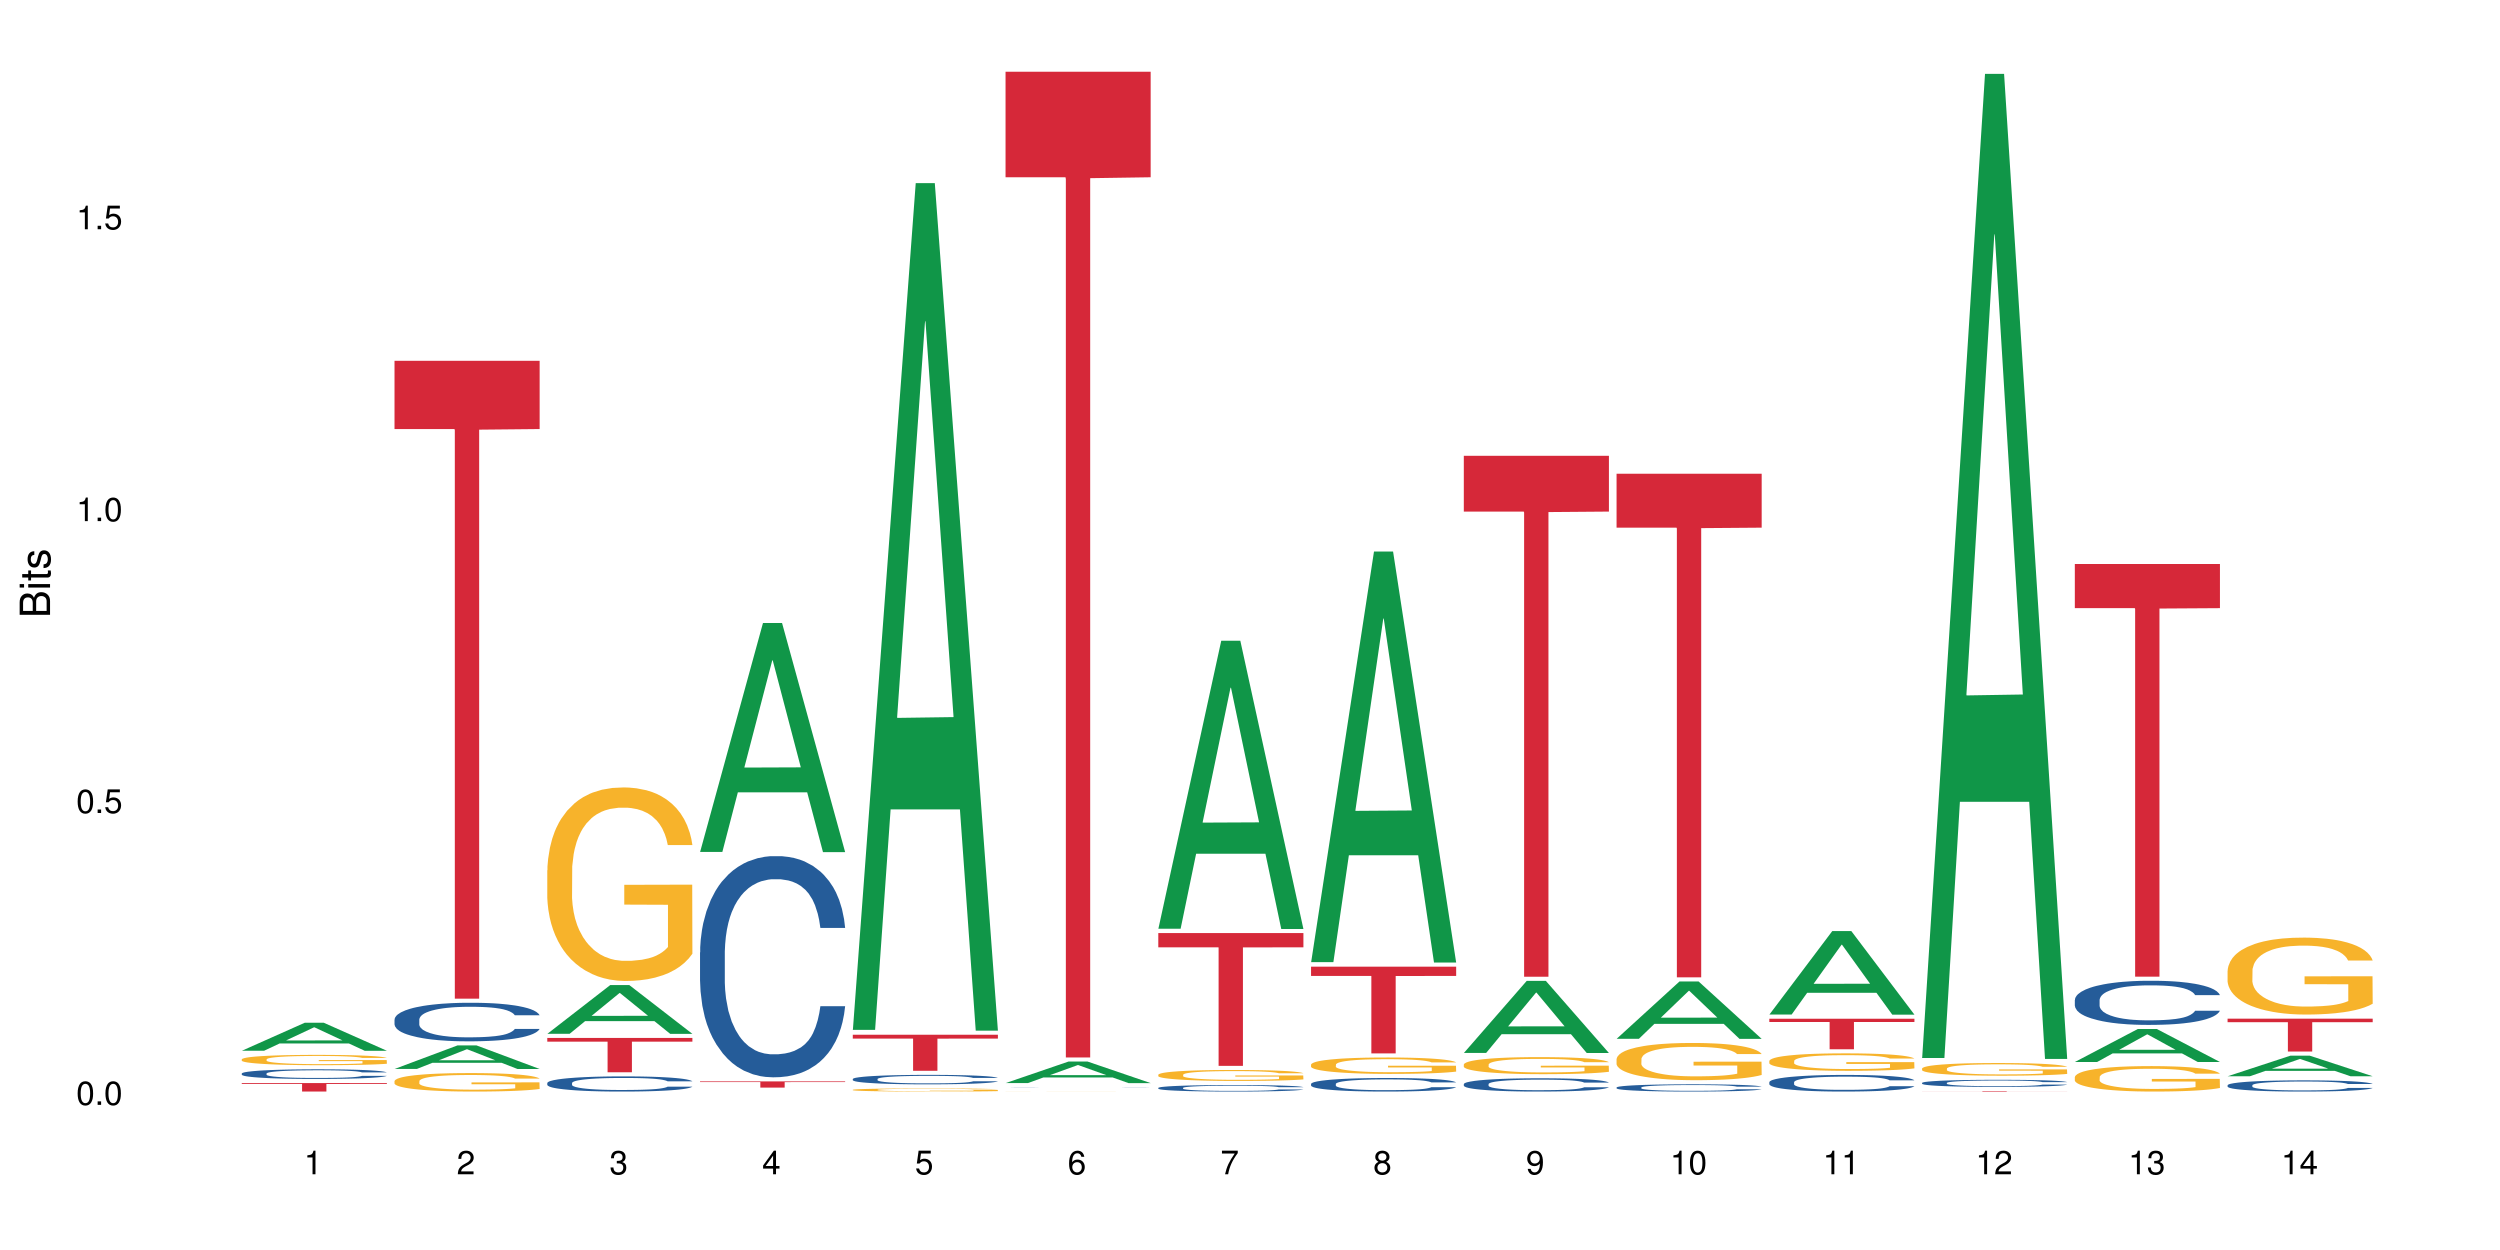 <?xml version="1.0" encoding="UTF-8"?>
<svg xmlns="http://www.w3.org/2000/svg" xmlns:xlink="http://www.w3.org/1999/xlink" width="720pt" height="360pt" viewBox="0 0 720 360" version="1.1">
<defs>
<g>
<symbol overflow="visible" id="glyph0-0">
<path style="stroke:none;" d=""/>
</symbol>
<symbol overflow="visible" id="glyph0-1">
<path style="stroke:none;" d="M 2.641 -6.797 C 2 -6.797 1.422 -6.531 1.078 -6.047 C 0.641 -5.453 0.406 -4.547 0.406 -3.297 C 0.406 -1 1.188 0.219 2.641 0.219 C 4.078 0.219 4.859 -1 4.859 -3.234 C 4.859 -4.562 4.656 -5.438 4.203 -6.047 C 3.844 -6.531 3.281 -6.797 2.641 -6.797 Z M 2.641 -6.047 C 3.547 -6.047 4 -5.125 4 -3.312 C 4 -1.375 3.562 -0.484 2.625 -0.484 C 1.734 -0.484 1.281 -1.422 1.281 -3.281 C 1.281 -5.141 1.734 -6.047 2.641 -6.047 Z M 2.641 -6.047 "/>
</symbol>
<symbol overflow="visible" id="glyph0-2">
<path style="stroke:none;" d="M 1.828 -1 L 0.828 -1 L 0.828 0 L 1.828 0 Z M 1.828 -1 "/>
</symbol>
<symbol overflow="visible" id="glyph0-3">
<path style="stroke:none;" d="M 4.562 -6.797 L 1.062 -6.797 L 0.547 -3.094 L 1.328 -3.094 C 1.719 -3.562 2.047 -3.734 2.578 -3.734 C 3.484 -3.734 4.062 -3.109 4.062 -2.094 C 4.062 -1.125 3.484 -0.531 2.578 -0.531 C 1.828 -0.531 1.375 -0.906 1.188 -1.672 L 0.328 -1.672 C 0.453 -1.109 0.547 -0.844 0.75 -0.594 C 1.125 -0.078 1.828 0.219 2.594 0.219 C 3.969 0.219 4.922 -0.781 4.922 -2.219 C 4.922 -3.562 4.031 -4.484 2.719 -4.484 C 2.25 -4.484 1.859 -4.359 1.469 -4.062 L 1.734 -5.969 L 4.562 -5.969 Z M 4.562 -6.797 "/>
</symbol>
<symbol overflow="visible" id="glyph0-4">
<path style="stroke:none;" d="M 2.484 -4.844 L 2.484 0 L 3.328 0 L 3.328 -6.797 L 2.766 -6.797 C 2.469 -5.75 2.281 -5.609 0.984 -5.453 L 0.984 -4.844 Z M 2.484 -4.844 "/>
</symbol>
<symbol overflow="visible" id="glyph0-5">
<path style="stroke:none;" d="M 4.859 -0.828 L 1.281 -0.828 C 1.359 -1.391 1.672 -1.75 2.5 -2.234 L 3.469 -2.75 C 4.406 -3.266 4.906 -3.969 4.906 -4.812 C 4.906 -5.375 4.672 -5.906 4.266 -6.266 C 3.859 -6.625 3.375 -6.797 2.719 -6.797 C 1.859 -6.797 1.219 -6.5 0.844 -5.922 C 0.609 -5.562 0.5 -5.125 0.484 -4.438 L 1.328 -4.438 C 1.359 -4.906 1.406 -5.188 1.531 -5.406 C 1.75 -5.812 2.188 -6.062 2.703 -6.062 C 3.469 -6.062 4.031 -5.516 4.031 -4.781 C 4.031 -4.25 3.719 -3.797 3.125 -3.438 L 2.234 -2.938 C 0.812 -2.141 0.406 -1.5 0.328 0 L 4.859 0 Z M 4.859 -0.828 "/>
</symbol>
<symbol overflow="visible" id="glyph0-6">
<path style="stroke:none;" d="M 2.125 -3.125 L 2.578 -3.125 C 3.516 -3.125 3.984 -2.703 3.984 -1.891 C 3.984 -1.031 3.469 -0.531 2.578 -0.531 C 1.656 -0.531 1.203 -0.984 1.156 -1.969 L 0.312 -1.969 C 0.344 -1.422 0.438 -1.078 0.609 -0.766 C 0.953 -0.109 1.625 0.219 2.547 0.219 C 3.953 0.219 4.859 -0.609 4.859 -1.906 C 4.859 -2.766 4.516 -3.25 3.703 -3.516 C 4.344 -3.766 4.656 -4.25 4.656 -4.938 C 4.656 -6.109 3.875 -6.797 2.578 -6.797 C 1.203 -6.797 0.484 -6.047 0.453 -4.609 L 1.297 -4.609 C 1.312 -5.016 1.344 -5.25 1.453 -5.453 C 1.641 -5.828 2.062 -6.062 2.594 -6.062 C 3.344 -6.062 3.797 -5.625 3.797 -4.906 C 3.797 -4.422 3.609 -4.141 3.25 -3.984 C 3.016 -3.891 2.719 -3.844 2.125 -3.844 Z M 2.125 -3.125 "/>
</symbol>
<symbol overflow="visible" id="glyph0-7">
<path style="stroke:none;" d="M 3.141 -1.625 L 3.141 0 L 3.984 0 L 3.984 -1.625 L 4.984 -1.625 L 4.984 -2.391 L 3.984 -2.391 L 3.984 -6.797 L 3.359 -6.797 L 0.266 -2.516 L 0.266 -1.625 Z M 3.141 -2.391 L 1 -2.391 L 3.141 -5.359 Z M 3.141 -2.391 "/>
</symbol>
<symbol overflow="visible" id="glyph0-8">
<path style="stroke:none;" d="M 4.781 -5.031 C 4.609 -6.141 3.891 -6.797 2.844 -6.797 C 2.094 -6.797 1.422 -6.438 1.031 -5.828 C 0.609 -5.172 0.406 -4.344 0.406 -3.094 C 0.406 -1.953 0.578 -1.234 0.984 -0.625 C 1.359 -0.078 1.953 0.219 2.703 0.219 C 3.984 0.219 4.922 -0.734 4.922 -2.078 C 4.922 -3.344 4.062 -4.234 2.844 -4.234 C 2.172 -4.234 1.641 -3.969 1.281 -3.469 C 1.281 -5.125 1.828 -6.047 2.797 -6.047 C 3.391 -6.047 3.797 -5.672 3.938 -5.031 Z M 2.734 -3.484 C 3.547 -3.484 4.062 -2.922 4.062 -2 C 4.062 -1.156 3.484 -0.531 2.703 -0.531 C 1.922 -0.531 1.328 -1.188 1.328 -2.047 C 1.328 -2.891 1.906 -3.484 2.734 -3.484 Z M 2.734 -3.484 "/>
</symbol>
<symbol overflow="visible" id="glyph0-9">
<path style="stroke:none;" d="M 4.984 -6.797 L 0.438 -6.797 L 0.438 -5.969 L 4.109 -5.969 C 2.5 -3.656 1.828 -2.234 1.328 0 L 2.219 0 C 2.594 -2.172 3.453 -4.047 4.984 -6.094 Z M 4.984 -6.797 "/>
</symbol>
<symbol overflow="visible" id="glyph0-10">
<path style="stroke:none;" d="M 3.75 -3.578 C 4.453 -4 4.688 -4.344 4.688 -4.984 C 4.688 -6.047 3.844 -6.797 2.641 -6.797 C 1.438 -6.797 0.594 -6.047 0.594 -4.984 C 0.594 -4.359 0.828 -4.016 1.516 -3.578 C 0.734 -3.203 0.359 -2.641 0.359 -1.891 C 0.359 -0.641 1.297 0.219 2.641 0.219 C 3.984 0.219 4.922 -0.641 4.922 -1.875 C 4.922 -2.641 4.531 -3.203 3.75 -3.578 Z M 2.641 -6.047 C 3.359 -6.047 3.812 -5.625 3.812 -4.969 C 3.812 -4.344 3.344 -3.922 2.641 -3.922 C 1.922 -3.922 1.453 -4.344 1.453 -4.984 C 1.453 -5.625 1.922 -6.047 2.641 -6.047 Z M 2.641 -3.203 C 3.484 -3.203 4.062 -2.672 4.062 -1.875 C 4.062 -1.062 3.484 -0.531 2.625 -0.531 C 1.797 -0.531 1.219 -1.078 1.219 -1.875 C 1.219 -2.672 1.797 -3.203 2.641 -3.203 Z M 2.641 -3.203 "/>
</symbol>
<symbol overflow="visible" id="glyph0-11">
<path style="stroke:none;" d="M 0.516 -1.547 C 0.672 -0.438 1.406 0.219 2.438 0.219 C 3.188 0.219 3.859 -0.141 4.266 -0.75 C 4.688 -1.406 4.891 -2.25 4.891 -3.484 C 4.891 -4.625 4.703 -5.359 4.312 -5.953 C 3.938 -6.5 3.344 -6.797 2.594 -6.797 C 1.297 -6.797 0.359 -5.844 0.359 -4.516 C 0.359 -3.25 1.234 -2.344 2.453 -2.344 C 3.094 -2.344 3.562 -2.578 4.016 -3.109 C 4 -1.453 3.469 -0.531 2.5 -0.531 C 1.906 -0.531 1.484 -0.906 1.359 -1.547 Z M 2.578 -6.062 C 3.375 -6.062 3.969 -5.406 3.969 -4.531 C 3.969 -3.688 3.375 -3.094 2.547 -3.094 C 1.734 -3.094 1.234 -3.672 1.234 -4.578 C 1.234 -5.438 1.797 -6.062 2.578 -6.062 Z M 2.578 -6.062 "/>
</symbol>
<symbol overflow="visible" id="glyph1-0">
<path style="stroke:none;" d=""/>
</symbol>
<symbol overflow="visible" id="glyph1-1">
<path style="stroke:none;" d="M 0 -0.953 L 0 -4.891 C 0 -5.719 -0.234 -6.344 -0.734 -6.797 C -1.188 -7.234 -1.812 -7.469 -2.5 -7.469 C -3.547 -7.469 -4.188 -7 -4.625 -5.875 C -4.984 -6.672 -5.641 -7.094 -6.531 -7.094 C -7.156 -7.094 -7.734 -6.859 -8.141 -6.391 C -8.562 -5.938 -8.75 -5.344 -8.75 -4.5 L -8.75 -0.953 Z M -4.984 -2.062 L -7.766 -2.062 L -7.766 -4.219 C -7.766 -4.844 -7.688 -5.203 -7.453 -5.5 C -7.219 -5.812 -6.859 -5.969 -6.375 -5.969 C -5.906 -5.969 -5.531 -5.812 -5.297 -5.5 C -5.062 -5.203 -4.984 -4.844 -4.984 -4.219 Z M -0.984 -2.062 L -4 -2.062 L -4 -4.781 C -4 -5.328 -3.859 -5.688 -3.578 -5.953 C -3.297 -6.219 -2.922 -6.359 -2.484 -6.359 C -2.062 -6.359 -1.688 -6.219 -1.406 -5.953 C -1.109 -5.688 -0.984 -5.328 -0.984 -4.781 Z M -0.984 -2.062 "/>
</symbol>
<symbol overflow="visible" id="glyph1-2">
<path style="stroke:none;" d="M -6.281 -1.797 L -6.281 -0.797 L 0 -0.797 L 0 -1.797 Z M -8.75 -1.797 L -8.75 -0.797 L -7.484 -0.797 L -7.484 -1.797 Z M -8.75 -1.797 "/>
</symbol>
<symbol overflow="visible" id="glyph1-3">
<path style="stroke:none;" d="M -6.281 -3.047 L -6.281 -2.016 L -8.016 -2.016 L -8.016 -1.016 L -6.281 -1.016 L -6.281 -0.172 L -5.469 -0.172 L -5.469 -1.016 L -0.719 -1.016 C -0.078 -1.016 0.281 -1.453 0.281 -2.234 C 0.281 -2.469 0.25 -2.719 0.188 -3.047 L -0.641 -3.047 C -0.609 -2.922 -0.594 -2.766 -0.594 -2.562 C -0.594 -2.141 -0.719 -2.016 -1.156 -2.016 L -5.469 -2.016 L -5.469 -3.047 Z M -6.281 -3.047 "/>
</symbol>
<symbol overflow="visible" id="glyph1-4">
<path style="stroke:none;" d="M -4.531 -5.25 C -5.766 -5.25 -6.469 -4.422 -6.469 -2.969 C -6.469 -1.516 -5.719 -0.562 -4.547 -0.562 C -3.562 -0.562 -3.094 -1.062 -2.734 -2.562 L -2.516 -3.484 C -2.344 -4.188 -2.094 -4.469 -1.625 -4.469 C -1.047 -4.469 -0.641 -3.875 -0.641 -3 C -0.641 -2.453 -0.797 -2 -1.062 -1.75 C -1.25 -1.594 -1.422 -1.531 -1.875 -1.469 L -1.875 -0.406 C -0.422 -0.453 0.281 -1.266 0.281 -2.922 C 0.281 -4.5 -0.5 -5.516 -1.719 -5.516 C -2.656 -5.516 -3.172 -4.984 -3.469 -3.734 L -3.703 -2.766 C -3.891 -1.953 -4.156 -1.609 -4.594 -1.609 C -5.172 -1.609 -5.547 -2.125 -5.547 -2.938 C -5.547 -3.75 -5.203 -4.172 -4.531 -4.203 Z M -4.531 -5.25 "/>
</symbol>
</g>
</defs>
<g id="surface93804">
<rect x="0" y="0" width="720" height="360" style="fill:rgb(100%,100%,100%);fill-opacity:1;stroke:none;"/>
<path style=" stroke:none;fill-rule:nonzero;fill:rgb(6.275%,58.824%,28.235%);fill-opacity:1;" d="M 69.629 302.617 L 69.676 302.609 L 87.758 294.555 L 93.25 294.555 L 111.422 302.625 L 105.039 302.625 L 100.484 300.52 L 80.523 300.52 L 76.059 302.617 L 69.629 302.617 L 82.445 299.648 L 98.652 299.641 L 90.57 295.871 L 90.48 295.863 L 90.391 295.887 L 82.398 299.641 L 82.445 299.648 Z M 69.629 302.617 "/>
<path style=" stroke:none;fill-rule:nonzero;fill:rgb(14.51%,36.078%,60%);fill-opacity:1;" d="M 69.629 309.168 L 69.68 309.164 L 69.68 309.105 L 69.832 309.008 L 70.191 308.887 L 70.547 308.801 L 71.465 308.652 L 72.738 308.508 L 74.062 308.395 L 75.031 308.328 L 75.898 308.277 L 77.887 308.184 L 79.16 308.137 L 80.535 308.094 L 82.219 308.051 L 83.441 308.023 L 86.195 307.984 L 88.234 307.965 L 89.812 307.957 L 93.227 307.957 L 95.266 307.969 L 96.746 307.98 L 98.375 308 L 99.75 308.023 L 102.148 308.078 L 104.289 308.152 L 105.258 308.191 L 106.785 308.27 L 107.957 308.348 L 108.773 308.414 L 109.691 308.508 L 110.504 308.621 L 111.117 308.75 L 111.422 308.859 L 104.289 308.859 L 103.93 308.758 L 103.523 308.68 L 102.758 308.574 L 101.992 308.504 L 100.922 308.43 L 99.957 308.379 L 98.629 308.332 L 97.457 308.301 L 96.234 308.277 L 95.062 308.262 L 92.82 308.246 L 90.219 308.246 L 89.254 308.254 L 87.266 308.273 L 86.195 308.289 L 84.664 308.328 L 83.594 308.359 L 82.32 308.41 L 81.453 308.453 L 80.383 308.52 L 79.617 308.578 L 78.754 308.664 L 78.242 308.727 L 77.785 308.797 L 77.375 308.879 L 77.07 308.969 L 76.867 309.062 L 76.766 309.156 L 76.766 309.551 L 76.867 309.641 L 77.121 309.746 L 77.785 309.902 L 78.754 310.039 L 79.875 310.145 L 80.945 310.219 L 81.555 310.258 L 82.371 310.297 L 83.645 310.348 L 85.48 310.398 L 86.551 310.418 L 88.184 310.438 L 89.863 310.449 L 92.105 310.449 L 94.094 310.438 L 95.418 310.426 L 96.797 310.406 L 98.68 310.363 L 99.852 310.32 L 100.871 310.273 L 101.637 310.227 L 102.148 310.184 L 102.91 310.105 L 103.523 310.02 L 103.98 309.93 L 104.289 309.844 L 111.422 309.844 L 111.117 309.945 L 110.66 310.047 L 110.199 310.117 L 109.484 310.207 L 108.672 310.285 L 107.5 310.375 L 106.531 310.434 L 105.258 310.496 L 104.082 310.547 L 102.809 310.59 L 100.922 310.641 L 99.699 310.664 L 98.375 310.688 L 96.797 310.707 L 94.809 310.727 L 92.668 310.738 L 90.68 310.738 L 88.539 310.734 L 86.957 310.723 L 84.867 310.699 L 82.27 310.656 L 80.383 310.605 L 78.906 310.559 L 77.633 310.508 L 76.203 310.438 L 74.371 310.328 L 73.25 310.242 L 72.484 310.168 L 71.617 310.07 L 71.004 309.98 L 70.293 309.84 L 69.781 309.66 L 69.629 309.52 Z M 69.629 309.168 "/>
<path style=" stroke:none;fill-rule:nonzero;fill:rgb(96.863%,70.196%,16.863%);fill-opacity:1;" d="M 69.629 305.078 L 69.68 305.078 L 69.68 305.023 L 69.883 304.898 L 70.395 304.73 L 71.055 304.594 L 71.77 304.484 L 72.23 304.426 L 72.992 304.348 L 73.656 304.285 L 75.336 304.164 L 77.477 304.051 L 78.652 304 L 79.977 303.957 L 81.863 303.902 L 82.727 303.883 L 85.379 303.84 L 88.387 303.812 L 91.699 303.805 L 93.227 303.809 L 95.316 303.82 L 98.172 303.848 L 99.801 303.875 L 101.078 303.902 L 102.402 303.938 L 104.031 303.992 L 105.562 304.059 L 106.785 304.125 L 108.008 304.203 L 109.027 304.293 L 109.895 304.387 L 110.66 304.5 L 111.117 304.598 L 111.422 304.691 L 104.34 304.691 L 103.93 304.598 L 103.473 304.523 L 102.707 304.434 L 101.941 304.367 L 101.18 304.316 L 99.75 304.246 L 98.527 304.203 L 97 304.164 L 95.52 304.141 L 93.84 304.125 L 92.82 304.117 L 90.117 304.117 L 87.672 304.137 L 86.246 304.16 L 85.227 304.18 L 83.797 304.223 L 82.934 304.254 L 82.422 304.277 L 80.895 304.359 L 79.875 304.438 L 79.312 304.488 L 78.602 304.57 L 78.09 304.641 L 77.531 304.75 L 77.223 304.832 L 76.816 305.016 L 76.766 305.504 L 76.918 305.609 L 77.223 305.719 L 77.633 305.816 L 78.242 305.922 L 78.855 306 L 79.926 306.105 L 80.844 306.176 L 81.555 306.223 L 82.934 306.297 L 83.492 306.32 L 84.816 306.367 L 86.195 306.406 L 87.875 306.438 L 89.148 306.457 L 91.188 306.469 L 93.789 306.469 L 96.848 306.453 L 98.781 306.43 L 100.109 306.41 L 100.977 306.391 L 102.047 306.359 L 102.809 306.332 L 103.523 306.305 L 104.391 306.258 L 104.391 305.609 L 91.801 305.605 L 91.801 305.301 L 111.371 305.301 L 111.422 306.359 L 110.352 306.434 L 109.027 306.504 L 107.754 306.559 L 106.43 306.605 L 104.543 306.656 L 103.012 306.688 L 100.668 306.727 L 98.527 306.75 L 96.285 306.766 L 94.297 306.777 L 91.953 306.777 L 89.863 306.773 L 87.621 306.758 L 85.836 306.734 L 84.207 306.707 L 82.574 306.672 L 80.535 306.617 L 79.211 306.57 L 77.836 306.512 L 76.461 306.445 L 75.234 306.371 L 74.422 306.312 L 73.605 306.25 L 72.738 306.168 L 71.922 306.074 L 71.312 305.992 L 70.75 305.895 L 70.344 305.805 L 69.934 305.684 L 69.73 305.586 L 69.629 305.504 Z M 69.629 305.078 "/>
<path style=" stroke:none;fill-rule:nonzero;fill:rgb(83.922%,15.686%,22.353%);fill-opacity:1;" d="M 69.629 311.918 L 111.422 311.918 L 111.422 312.18 L 94.004 312.184 L 94.004 314.371 L 86.996 314.371 L 86.996 312.188 L 86.895 312.18 L 69.629 312.18 Z M 69.629 311.918 "/>
<path style=" stroke:none;fill-rule:nonzero;fill:rgb(6.275%,58.824%,28.235%);fill-opacity:1;" d="M 113.621 307.859 L 113.668 307.852 L 131.75 301.082 L 137.242 301.082 L 155.418 307.867 L 149.031 307.867 L 144.477 306.094 L 124.52 306.094 L 120.051 307.859 L 113.621 307.859 L 126.438 305.363 L 142.645 305.355 L 134.562 302.191 L 134.477 302.184 L 134.387 302.203 L 126.395 305.355 L 126.438 305.363 Z M 113.621 307.859 "/>
<path style=" stroke:none;fill-rule:nonzero;fill:rgb(14.51%,36.078%,60%);fill-opacity:1;" d="M 113.621 293.633 L 113.672 293.621 L 113.672 293.379 L 113.828 292.992 L 114.184 292.504 L 114.539 292.172 L 115.457 291.57 L 116.73 290.992 L 118.059 290.547 L 119.023 290.281 L 119.891 290.082 L 121.879 289.703 L 123.152 289.512 L 124.531 289.34 L 126.211 289.168 L 127.434 289.066 L 130.188 288.902 L 132.227 288.832 L 133.805 288.801 L 137.223 288.801 L 139.258 288.844 L 140.738 288.895 L 142.367 288.973 L 143.746 289.066 L 146.141 289.289 L 148.281 289.574 L 149.25 289.734 L 150.777 290.051 L 151.949 290.355 L 152.766 290.617 L 153.684 290.992 L 154.5 291.449 L 155.109 291.969 L 155.418 292.402 L 148.281 292.402 L 147.926 292 L 147.516 291.684 L 146.75 291.266 L 145.988 290.973 L 144.918 290.68 L 143.949 290.484 L 142.625 290.293 L 141.453 290.172 L 140.227 290.082 L 139.055 290.02 L 136.812 289.957 L 134.215 289.957 L 133.246 289.98 L 131.258 290.059 L 130.188 290.133 L 128.66 290.273 L 127.59 290.406 L 126.312 290.609 L 125.449 290.781 L 124.379 291.043 L 123.613 291.277 L 122.746 291.613 L 122.234 291.867 L 121.777 292.148 L 121.371 292.484 L 121.062 292.84 L 120.859 293.215 L 120.758 293.582 L 120.758 295.152 L 120.859 295.52 L 121.113 295.945 L 121.777 296.566 L 122.746 297.102 L 123.867 297.527 L 124.938 297.832 L 125.551 297.977 L 126.363 298.137 L 127.641 298.34 L 129.473 298.543 L 130.543 298.625 L 132.176 298.707 L 133.855 298.746 L 136.098 298.746 L 138.086 298.707 L 139.414 298.656 L 140.789 298.574 L 142.676 298.402 L 143.848 298.238 L 144.867 298.047 L 145.629 297.855 L 146.141 297.691 L 146.906 297.375 L 147.516 297.031 L 147.977 296.676 L 148.281 296.332 L 155.418 296.332 L 155.109 296.738 L 154.652 297.133 L 154.191 297.426 L 153.48 297.781 L 152.664 298.098 L 151.492 298.453 L 150.523 298.688 L 149.25 298.938 L 148.078 299.133 L 146.805 299.305 L 144.918 299.508 L 143.695 299.609 L 142.367 299.699 L 140.789 299.781 L 138.801 299.852 L 136.66 299.895 L 134.672 299.902 L 132.531 299.883 L 130.953 299.844 L 128.863 299.75 L 126.262 299.57 L 124.379 299.375 L 122.898 299.184 L 121.625 298.98 L 120.199 298.707 L 118.363 298.258 L 117.242 297.914 L 116.477 297.629 L 115.609 297.234 L 115 296.879 L 114.285 296.312 L 113.777 295.59 L 113.621 295.031 Z M 113.621 293.633 "/>
<path style=" stroke:none;fill-rule:nonzero;fill:rgb(96.863%,70.196%,16.863%);fill-opacity:1;" d="M 113.621 311.324 L 113.672 311.32 L 113.672 311.223 L 113.879 311.004 L 114.387 310.703 L 115.051 310.457 L 115.762 310.262 L 116.223 310.16 L 116.988 310.012 L 117.648 309.906 L 119.332 309.688 L 121.473 309.484 L 122.645 309.395 L 123.969 309.312 L 125.855 309.219 L 126.723 309.188 L 129.371 309.109 L 132.379 309.059 L 135.691 309.047 L 137.223 309.051 L 139.312 309.07 L 142.164 309.121 L 143.797 309.172 L 145.07 309.219 L 146.395 309.285 L 148.027 309.379 L 149.555 309.496 L 150.777 309.613 L 152 309.762 L 153.02 309.914 L 153.887 310.086 L 154.652 310.289 L 155.109 310.461 L 155.418 310.629 L 148.332 310.629 L 147.926 310.461 L 147.465 310.328 L 146.699 310.168 L 145.938 310.051 L 145.172 309.961 L 143.746 309.832 L 142.523 309.754 L 140.992 309.688 L 139.516 309.645 L 137.832 309.613 L 136.812 309.605 L 134.113 309.605 L 131.664 309.637 L 130.238 309.676 L 129.219 309.715 L 127.793 309.789 L 126.926 309.848 L 126.414 309.887 L 124.887 310.039 L 123.867 310.172 L 123.305 310.266 L 122.594 310.41 L 122.082 310.543 L 121.523 310.738 L 121.219 310.883 L 120.809 311.215 L 120.758 312.09 L 120.91 312.273 L 121.219 312.473 L 121.625 312.648 L 122.234 312.832 L 122.848 312.977 L 123.918 313.164 L 124.836 313.289 L 125.551 313.375 L 126.926 313.504 L 127.484 313.547 L 128.812 313.637 L 130.188 313.703 L 131.871 313.762 L 133.145 313.793 L 135.184 313.816 L 137.781 313.816 L 140.84 313.785 L 142.777 313.75 L 144.102 313.711 L 144.969 313.676 L 146.039 313.621 L 146.805 313.574 L 147.516 313.52 L 148.383 313.438 L 148.383 312.273 L 135.793 312.27 L 135.793 311.727 L 155.367 311.719 L 155.418 313.621 L 154.348 313.754 L 153.02 313.879 L 151.746 313.977 L 150.422 314.059 L 148.535 314.152 L 147.008 314.211 L 144.664 314.277 L 142.523 314.32 L 140.277 314.352 L 138.293 314.367 L 135.945 314.371 L 133.855 314.359 L 131.613 314.332 L 129.832 314.293 L 128.199 314.246 L 126.57 314.18 L 124.531 314.078 L 123.203 313.996 L 121.828 313.895 L 120.453 313.773 L 119.23 313.641 L 118.414 313.539 L 117.598 313.422 L 116.73 313.277 L 115.918 313.109 L 115.305 312.961 L 114.742 312.789 L 114.336 312.629 L 113.93 312.41 L 113.727 312.234 L 113.621 312.086 Z M 113.621 311.324 "/>
<path style=" stroke:none;fill-rule:nonzero;fill:rgb(83.922%,15.686%,22.353%);fill-opacity:1;" d="M 113.621 103.902 L 155.418 103.902 L 155.418 123.566 L 138 123.742 L 138 287.621 L 130.988 287.621 L 130.988 123.914 L 130.887 123.566 L 113.621 123.566 Z M 113.621 103.902 "/>
<path style=" stroke:none;fill-rule:nonzero;fill:rgb(6.275%,58.824%,28.235%);fill-opacity:1;" d="M 157.617 297.738 L 157.66 297.727 L 175.746 283.699 L 181.238 283.699 L 199.41 297.754 L 193.023 297.754 L 188.469 294.086 L 168.512 294.086 L 164.047 297.738 L 157.617 297.738 L 170.43 292.566 L 186.641 292.555 L 178.559 285.996 L 178.469 285.984 L 178.379 286.023 L 170.387 292.555 L 170.43 292.566 Z M 157.617 297.738 "/>
<path style=" stroke:none;fill-rule:nonzero;fill:rgb(14.51%,36.078%,60%);fill-opacity:1;" d="M 157.617 311.902 L 157.668 311.898 L 157.668 311.801 L 157.82 311.652 L 158.176 311.457 L 158.535 311.328 L 159.449 311.09 L 160.727 310.863 L 162.051 310.688 L 163.02 310.586 L 163.887 310.504 L 165.871 310.355 L 167.148 310.281 L 168.523 310.211 L 170.207 310.145 L 171.43 310.105 L 174.18 310.039 L 176.219 310.012 L 177.801 310 L 181.215 310 L 183.254 310.016 L 184.73 310.035 L 186.363 310.07 L 187.738 310.105 L 190.133 310.191 L 192.273 310.305 L 193.242 310.367 L 194.773 310.492 L 195.945 310.613 L 196.758 310.715 L 197.676 310.863 L 198.492 311.043 L 199.105 311.246 L 199.41 311.418 L 192.273 311.418 L 191.918 311.258 L 191.512 311.137 L 190.746 310.973 L 189.98 310.855 L 188.91 310.738 L 187.941 310.664 L 186.617 310.59 L 185.445 310.539 L 184.223 310.504 L 183.051 310.48 L 180.805 310.457 L 178.207 310.457 L 177.238 310.465 L 175.25 310.496 L 174.18 310.523 L 172.652 310.582 L 171.582 310.633 L 170.309 310.711 L 169.441 310.781 L 168.371 310.883 L 167.605 310.977 L 166.738 311.105 L 166.23 311.207 L 165.77 311.32 L 165.363 311.449 L 165.059 311.59 L 164.855 311.738 L 164.75 311.883 L 164.75 312.5 L 164.855 312.645 L 165.109 312.812 L 165.77 313.055 L 166.738 313.27 L 167.859 313.438 L 168.93 313.555 L 169.543 313.613 L 170.359 313.676 L 171.633 313.754 L 173.469 313.836 L 174.539 313.867 L 176.168 313.898 L 177.852 313.914 L 180.094 313.914 L 182.082 313.898 L 183.406 313.879 L 184.781 313.848 L 186.668 313.781 L 187.84 313.715 L 188.859 313.641 L 189.625 313.562 L 190.133 313.5 L 190.898 313.375 L 191.512 313.242 L 191.969 313.102 L 192.273 312.965 L 199.41 312.965 L 199.105 313.125 L 198.645 313.281 L 198.188 313.395 L 197.473 313.535 L 196.656 313.66 L 195.484 313.801 L 194.516 313.891 L 193.242 313.992 L 192.07 314.066 L 190.797 314.137 L 188.91 314.215 L 187.688 314.254 L 186.363 314.289 L 184.781 314.324 L 182.793 314.352 L 180.652 314.367 L 178.664 314.371 L 176.523 314.363 L 174.945 314.348 L 172.855 314.312 L 170.258 314.238 L 168.371 314.164 L 166.891 314.086 L 165.617 314.008 L 164.191 313.898 L 162.355 313.723 L 161.234 313.586 L 160.469 313.477 L 159.605 313.32 L 158.992 313.18 L 158.277 312.957 L 157.77 312.672 L 157.617 312.453 Z M 157.617 311.902 "/>
<path style=" stroke:none;fill-rule:nonzero;fill:rgb(96.863%,70.196%,16.863%);fill-opacity:1;" d="M 157.617 250.652 L 157.668 250.602 L 157.668 249.582 L 157.871 247.293 L 158.379 244.137 L 159.043 241.539 L 159.758 239.504 L 160.215 238.434 L 160.98 236.906 L 161.641 235.789 L 163.324 233.496 L 165.465 231.359 L 166.637 230.441 L 167.961 229.578 L 169.848 228.609 L 170.715 228.254 L 173.363 227.438 L 176.371 226.93 L 179.684 226.777 L 181.215 226.828 L 183.305 227.031 L 186.156 227.59 L 187.789 228.102 L 189.062 228.609 L 190.387 229.27 L 192.02 230.289 L 193.547 231.512 L 194.773 232.734 L 195.996 234.262 L 197.016 235.891 L 197.879 237.672 L 198.645 239.809 L 199.105 241.59 L 199.41 243.371 L 192.324 243.371 L 191.918 241.59 L 191.457 240.215 L 190.695 238.535 L 189.93 237.316 L 189.164 236.348 L 187.738 235.023 L 186.516 234.211 L 184.984 233.496 L 183.508 233.039 L 181.824 232.734 L 180.805 232.633 L 178.105 232.633 L 175.66 232.988 L 174.23 233.395 L 173.211 233.801 L 171.785 234.566 L 170.918 235.176 L 170.41 235.582 L 168.879 237.16 L 167.859 238.586 L 167.301 239.555 L 166.586 241.082 L 166.078 242.457 L 165.516 244.492 L 165.211 246.02 L 164.801 249.48 L 164.75 258.645 L 164.906 260.578 L 165.211 262.668 L 165.617 264.5 L 166.23 266.434 L 166.84 267.91 L 167.91 269.895 L 168.828 271.219 L 169.543 272.086 L 170.918 273.461 L 171.48 273.918 L 172.805 274.836 L 174.18 275.547 L 175.863 276.156 L 177.137 276.465 L 179.176 276.719 L 181.773 276.719 L 184.832 276.414 L 186.77 276.004 L 188.094 275.598 L 188.961 275.242 L 190.031 274.68 L 190.797 274.172 L 191.512 273.613 L 192.375 272.746 L 192.375 260.578 L 179.789 260.527 L 179.789 254.828 L 199.359 254.777 L 199.41 274.68 L 198.34 276.055 L 197.016 277.379 L 195.738 278.398 L 194.414 279.262 L 192.527 280.23 L 191 280.84 L 188.656 281.555 L 186.516 282.012 L 184.273 282.316 L 182.285 282.469 L 179.941 282.52 L 177.852 282.418 L 175.609 282.113 L 173.824 281.707 L 172.191 281.199 L 170.562 280.535 L 168.523 279.469 L 167.199 278.602 L 165.82 277.531 L 164.445 276.258 L 163.223 274.887 L 162.406 273.816 L 161.59 272.594 L 160.727 271.066 L 159.91 269.336 L 159.297 267.758 L 158.738 265.977 L 158.328 264.297 L 157.922 262.004 L 157.719 260.172 L 157.617 258.594 Z M 157.617 250.652 "/>
<path style=" stroke:none;fill-rule:nonzero;fill:rgb(83.922%,15.686%,22.353%);fill-opacity:1;" d="M 157.617 298.934 L 199.41 298.934 L 199.41 299.992 L 181.992 300 L 181.992 308.82 L 174.984 308.82 L 174.984 300.008 L 174.883 299.992 L 157.617 299.992 Z M 157.617 298.934 "/>
<path style=" stroke:none;fill-rule:nonzero;fill:rgb(6.275%,58.824%,28.235%);fill-opacity:1;" d="M 201.609 245.348 L 201.652 245.285 L 219.738 179.422 L 225.23 179.422 L 243.402 245.41 L 237.02 245.41 L 232.465 228.184 L 212.504 228.184 L 208.039 245.348 L 201.609 245.348 L 214.426 221.059 L 230.633 220.996 L 222.551 190.203 L 222.461 190.141 L 222.371 190.328 L 214.379 220.996 L 214.426 221.059 Z M 201.609 245.348 "/>
<path style=" stroke:none;fill-rule:nonzero;fill:rgb(14.51%,36.078%,60%);fill-opacity:1;" d="M 201.609 274.297 L 201.66 274.238 L 201.66 272.84 L 201.812 270.629 L 202.172 267.836 L 202.527 265.914 L 203.445 262.48 L 204.719 259.16 L 206.043 256.602 L 207.012 255.086 L 207.879 253.922 L 209.867 251.77 L 211.141 250.664 L 212.516 249.672 L 214.199 248.684 L 215.422 248.102 L 218.176 247.168 L 220.211 246.762 L 221.793 246.586 L 225.207 246.586 L 227.246 246.82 L 228.723 247.113 L 230.355 247.578 L 231.73 248.102 L 234.129 249.383 L 236.27 251.012 L 237.234 251.941 L 238.766 253.746 L 239.938 255.492 L 240.754 257.008 L 241.672 259.16 L 242.484 261.781 L 243.098 264.75 L 243.402 267.254 L 236.27 267.254 L 235.91 264.926 L 235.504 263.121 L 234.738 260.734 L 233.973 259.043 L 232.902 257.355 L 231.934 256.25 L 230.609 255.145 L 229.438 254.445 L 228.215 253.922 L 227.043 253.574 L 224.801 253.223 L 222.199 253.223 L 221.23 253.34 L 219.246 253.805 L 218.176 254.215 L 216.645 255.027 L 215.574 255.785 L 214.301 256.949 L 213.434 257.938 L 212.363 259.453 L 211.598 260.793 L 210.734 262.711 L 210.223 264.168 L 209.766 265.797 L 209.355 267.719 L 209.051 269.754 L 208.848 271.91 L 208.746 274.004 L 208.746 283.027 L 208.848 285.125 L 209.102 287.566 L 209.766 291.117 L 210.734 294.203 L 211.855 296.648 L 212.926 298.395 L 213.535 299.211 L 214.352 300.141 L 215.625 301.305 L 217.461 302.469 L 218.531 302.938 L 220.16 303.402 L 221.844 303.633 L 224.086 303.633 L 226.074 303.402 L 227.398 303.109 L 228.777 302.645 L 230.66 301.656 L 231.832 300.723 L 232.852 299.617 L 233.617 298.512 L 234.129 297.582 L 234.891 295.777 L 235.504 293.797 L 235.961 291.758 L 236.27 289.781 L 243.402 289.781 L 243.098 292.109 L 242.641 294.379 L 242.18 296.066 L 241.465 298.105 L 240.652 299.91 L 239.48 301.945 L 238.512 303.285 L 237.234 304.742 L 236.062 305.848 L 234.789 306.836 L 232.902 308 L 231.68 308.582 L 230.355 309.105 L 228.777 309.57 L 226.789 309.98 L 224.648 310.211 L 222.66 310.27 L 220.52 310.152 L 218.938 309.922 L 216.848 309.398 L 214.25 308.348 L 212.363 307.242 L 210.887 306.137 L 209.613 304.973 L 208.184 303.402 L 206.348 300.84 L 205.227 298.859 L 204.465 297.23 L 203.598 294.961 L 202.984 292.922 L 202.273 289.664 L 201.762 285.531 L 201.609 282.328 Z M 201.609 274.297 "/>
<path style=" stroke:none;fill-rule:nonzero;fill:rgb(83.922%,15.686%,22.353%);fill-opacity:1;" d="M 201.609 311.449 L 243.402 311.449 L 243.402 311.641 L 225.984 311.645 L 225.984 313.238 L 218.977 313.238 L 218.977 311.645 L 218.875 311.641 L 201.609 311.641 Z M 201.609 311.449 "/>
<path style=" stroke:none;fill-rule:nonzero;fill:rgb(6.275%,58.824%,28.235%);fill-opacity:1;" d="M 245.602 296.598 L 245.648 296.371 L 263.73 52.734 L 269.223 52.734 L 287.398 296.828 L 281.012 296.828 L 276.457 233.113 L 256.496 233.113 L 252.031 296.598 L 245.602 296.598 L 258.418 206.754 L 274.625 206.523 L 266.543 92.617 L 266.457 92.387 L 266.367 93.074 L 258.375 206.523 L 258.418 206.754 Z M 245.602 296.598 "/>
<path style=" stroke:none;fill-rule:nonzero;fill:rgb(14.51%,36.078%,60%);fill-opacity:1;" d="M 245.602 310.75 L 245.652 310.75 L 245.652 310.688 L 245.809 310.594 L 246.164 310.473 L 246.52 310.391 L 247.438 310.246 L 248.711 310.102 L 250.035 309.992 L 251.004 309.93 L 251.871 309.879 L 253.859 309.785 L 255.133 309.738 L 256.512 309.695 L 258.191 309.652 L 259.414 309.629 L 262.168 309.59 L 264.207 309.57 L 265.785 309.562 L 269.199 309.562 L 271.238 309.574 L 272.719 309.586 L 274.348 309.605 L 275.727 309.629 L 278.121 309.684 L 280.262 309.754 L 281.23 309.793 L 282.758 309.871 L 283.93 309.945 L 284.746 310.012 L 285.664 310.102 L 286.48 310.215 L 287.09 310.344 L 287.398 310.449 L 280.262 310.449 L 279.906 310.348 L 279.496 310.273 L 278.73 310.168 L 277.969 310.098 L 276.898 310.023 L 275.93 309.977 L 274.605 309.93 L 273.43 309.902 L 272.207 309.879 L 271.035 309.863 L 268.793 309.848 L 266.195 309.848 L 265.227 309.852 L 263.238 309.875 L 262.168 309.891 L 260.637 309.926 L 259.566 309.957 L 258.293 310.008 L 257.426 310.051 L 256.355 310.113 L 255.594 310.172 L 254.727 310.254 L 254.215 310.316 L 253.758 310.387 L 253.352 310.469 L 253.043 310.555 L 252.84 310.648 L 252.738 310.738 L 252.738 311.125 L 252.84 311.215 L 253.094 311.32 L 253.758 311.473 L 254.727 311.605 L 255.848 311.707 L 256.918 311.785 L 257.531 311.816 L 258.344 311.859 L 259.617 311.906 L 261.453 311.957 L 262.523 311.977 L 264.156 311.996 L 265.836 312.008 L 268.078 312.008 L 270.066 311.996 L 271.395 311.984 L 272.77 311.965 L 274.656 311.922 L 275.828 311.883 L 276.848 311.836 L 277.609 311.789 L 278.121 311.75 L 278.887 311.672 L 279.496 311.586 L 279.957 311.5 L 280.262 311.414 L 287.398 311.414 L 287.09 311.516 L 286.633 311.609 L 286.172 311.684 L 285.461 311.77 L 284.645 311.848 L 283.473 311.934 L 282.504 311.992 L 281.23 312.055 L 280.059 312.102 L 278.781 312.145 L 276.898 312.195 L 275.676 312.219 L 274.348 312.242 L 272.77 312.262 L 270.781 312.281 L 268.641 312.289 L 266.652 312.293 L 264.512 312.285 L 262.934 312.277 L 260.844 312.254 L 258.242 312.211 L 256.355 312.164 L 254.879 312.113 L 253.605 312.066 L 252.18 311.996 L 250.344 311.887 L 249.223 311.805 L 248.457 311.734 L 247.59 311.637 L 246.98 311.551 L 246.266 311.41 L 245.754 311.23 L 245.602 311.094 Z M 245.602 310.75 "/>
<path style=" stroke:none;fill-rule:nonzero;fill:rgb(96.863%,70.196%,16.863%);fill-opacity:1;" d="M 245.602 313.855 L 245.652 313.855 L 245.652 313.84 L 245.859 313.801 L 246.367 313.75 L 247.031 313.711 L 247.742 313.676 L 248.203 313.66 L 248.965 313.637 L 249.629 313.617 L 251.312 313.578 L 253.453 313.547 L 254.625 313.531 L 255.949 313.516 L 257.836 313.5 L 258.703 313.496 L 261.352 313.48 L 264.359 313.473 L 269.199 313.473 L 271.289 313.477 L 274.145 313.484 L 275.777 313.492 L 277.051 313.5 L 278.375 313.512 L 280.008 313.527 L 281.535 313.547 L 282.758 313.566 L 283.98 313.594 L 285 313.617 L 285.867 313.648 L 286.633 313.684 L 287.09 313.711 L 287.398 313.738 L 280.312 313.738 L 279.906 313.711 L 279.445 313.688 L 278.68 313.66 L 277.918 313.641 L 277.152 313.625 L 275.727 313.605 L 274.5 313.59 L 272.973 313.578 L 271.496 313.574 L 269.812 313.566 L 266.094 313.566 L 263.645 313.57 L 262.219 313.578 L 261.199 313.586 L 259.773 313.598 L 258.906 313.605 L 258.395 313.613 L 256.867 313.641 L 255.848 313.664 L 255.285 313.676 L 254.574 313.703 L 254.062 313.723 L 253.504 313.758 L 253.195 313.781 L 252.789 313.836 L 252.738 313.984 L 252.891 314.016 L 253.195 314.051 L 253.605 314.078 L 254.215 314.109 L 254.828 314.137 L 255.898 314.168 L 256.816 314.188 L 257.531 314.203 L 258.906 314.223 L 259.465 314.23 L 260.793 314.246 L 262.168 314.258 L 263.848 314.27 L 265.125 314.273 L 267.164 314.277 L 269.762 314.277 L 272.82 314.273 L 274.758 314.266 L 276.082 314.258 L 276.949 314.254 L 278.02 314.246 L 278.781 314.234 L 279.496 314.227 L 280.363 314.215 L 280.363 314.016 L 267.773 314.016 L 267.773 313.926 L 287.344 313.922 L 287.398 314.246 L 286.328 314.266 L 285 314.289 L 283.727 314.305 L 282.402 314.316 L 280.516 314.332 L 278.988 314.344 L 276.641 314.355 L 274.5 314.363 L 272.258 314.367 L 270.27 314.371 L 267.926 314.371 L 265.836 314.367 L 263.594 314.363 L 261.812 314.359 L 260.18 314.348 L 258.547 314.34 L 256.512 314.32 L 255.184 314.309 L 252.434 314.27 L 251.211 314.246 L 250.395 314.23 L 249.578 314.211 L 248.711 314.188 L 247.895 314.156 L 247.285 314.133 L 246.723 314.105 L 246.316 314.078 L 245.91 314.039 L 245.703 314.012 L 245.602 313.984 Z M 245.602 313.855 "/>
<path style=" stroke:none;fill-rule:nonzero;fill:rgb(83.922%,15.686%,22.353%);fill-opacity:1;" d="M 245.602 298.008 L 287.398 298.008 L 287.398 299.117 L 269.977 299.129 L 269.977 308.383 L 262.969 308.383 L 262.969 299.137 L 262.867 299.117 L 245.602 299.117 Z M 245.602 298.008 "/>
<path style=" stroke:none;fill-rule:nonzero;fill:rgb(6.275%,58.824%,28.235%);fill-opacity:1;" d="M 289.598 311.93 L 289.641 311.922 L 307.727 305.727 L 313.219 305.727 L 331.391 311.934 L 325.004 311.934 L 320.449 310.312 L 300.492 310.312 L 296.027 311.93 L 289.598 311.93 L 302.41 309.645 L 318.621 309.637 L 310.539 306.742 L 310.449 306.734 L 310.359 306.754 L 302.367 309.637 L 302.41 309.645 Z M 289.598 311.93 "/>
<path style=" stroke:none;fill-rule:nonzero;fill:rgb(14.51%,36.078%,60%);fill-opacity:1;" d="M 289.598 313.133 L 289.648 313.133 L 289.648 313.129 L 290.156 313.129 L 290.516 313.125 L 291.43 313.125 L 292.707 313.121 L 295 313.121 L 295.867 313.117 L 303.41 313.117 L 306.16 313.113 L 318.344 313.113 L 319.719 313.117 L 326.75 313.117 L 327.926 313.121 L 329.656 313.121 L 330.473 313.125 L 331.391 313.125 L 323.488 313.125 L 322.727 313.121 L 317.426 313.121 L 316.203 313.117 L 306.16 313.117 L 304.633 313.121 L 299.586 313.121 L 298.719 313.125 L 297.75 313.125 L 297.344 313.129 L 296.832 313.129 L 296.73 313.133 L 296.73 313.137 L 296.832 313.137 L 297.09 313.141 L 297.75 313.141 L 298.719 313.145 L 301.523 313.145 L 302.34 313.148 L 319.82 313.148 L 320.84 313.145 L 323.488 313.145 L 323.949 313.141 L 331.391 313.141 L 331.086 313.141 L 330.625 313.145 L 329.453 313.145 L 328.637 313.148 L 324.051 313.148 L 322.777 313.152 L 300.352 313.152 L 298.871 313.148 L 294.336 313.148 L 293.215 313.145 L 291.586 313.145 L 290.973 313.141 L 290.258 313.141 L 289.75 313.137 L 289.598 313.137 Z M 289.598 313.133 "/>
<path style=" stroke:none;fill-rule:nonzero;fill:rgb(96.863%,70.196%,16.863%);fill-opacity:1;" d="M 289.598 314.348 L 289.852 314.348 L 290.359 314.344 L 291.023 314.344 L 291.738 314.34 L 293.621 314.34 L 295.305 314.336 L 299.941 314.336 L 301.828 314.332 L 321.043 314.332 L 322.367 314.336 L 327.977 314.336 L 328.996 314.34 L 330.625 314.34 L 331.086 314.344 L 331.391 314.344 L 323.898 314.344 L 323.438 314.34 L 319.719 314.34 L 318.496 314.336 L 303.766 314.336 L 302.898 314.34 L 299.281 314.34 L 298.566 314.344 L 297.191 314.344 L 296.781 314.348 L 296.73 314.355 L 297.191 314.355 L 297.598 314.359 L 298.82 314.359 L 299.891 314.363 L 303.461 314.363 L 304.785 314.367 L 322.012 314.367 L 322.777 314.363 L 324.355 314.363 L 324.355 314.355 L 311.766 314.355 L 311.766 314.352 L 331.34 314.352 L 331.391 314.367 L 324.508 314.367 L 322.98 314.371 L 302.543 314.371 L 300.504 314.367 L 295.203 314.367 L 294.387 314.363 L 291.891 314.363 L 291.277 314.359 L 290.309 314.359 L 289.902 314.355 L 289.598 314.355 Z M 289.598 314.348 "/>
<path style=" stroke:none;fill-rule:nonzero;fill:rgb(83.922%,15.686%,22.353%);fill-opacity:1;" d="M 289.598 20.664 L 331.391 20.664 L 331.391 51.051 L 313.973 51.316 L 313.973 304.547 L 306.965 304.547 L 306.965 51.582 L 306.863 51.051 L 289.598 51.051 Z M 289.598 20.664 "/>
<path style=" stroke:none;fill-rule:nonzero;fill:rgb(6.275%,58.824%,28.235%);fill-opacity:1;" d="M 333.59 267.473 L 333.633 267.395 L 351.719 184.531 L 357.211 184.531 L 375.383 267.551 L 369 267.551 L 364.445 245.879 L 344.484 245.879 L 340.02 267.473 L 333.59 267.473 L 346.406 236.914 L 362.613 236.836 L 354.531 198.094 L 354.441 198.016 L 354.352 198.25 L 346.359 236.836 L 346.406 236.914 Z M 333.59 267.473 "/>
<path style=" stroke:none;fill-rule:nonzero;fill:rgb(14.51%,36.078%,60%);fill-opacity:1;" d="M 333.59 313.312 L 333.641 313.309 L 333.641 313.27 L 333.793 313.203 L 334.148 313.121 L 334.508 313.062 L 335.426 312.965 L 336.699 312.863 L 338.023 312.789 L 338.992 312.746 L 339.859 312.711 L 341.848 312.648 L 343.121 312.613 L 344.496 312.586 L 346.18 312.555 L 347.402 312.539 L 350.152 312.512 L 352.191 312.5 L 353.773 312.496 L 357.188 312.496 L 359.227 312.5 L 360.703 312.512 L 362.336 312.523 L 363.711 312.539 L 366.105 312.578 L 368.246 312.625 L 369.215 312.652 L 370.746 312.707 L 371.918 312.758 L 372.734 312.801 L 373.652 312.863 L 374.465 312.941 L 375.078 313.031 L 375.383 313.105 L 368.246 313.105 L 367.891 313.035 L 367.484 312.98 L 366.719 312.91 L 365.953 312.863 L 364.883 312.812 L 363.914 312.781 L 362.59 312.746 L 361.418 312.727 L 360.195 312.711 L 359.023 312.699 L 356.781 312.691 L 354.18 312.691 L 353.211 312.695 L 351.223 312.707 L 350.152 312.719 L 348.625 312.742 L 347.555 312.766 L 346.281 312.801 L 345.414 312.828 L 344.344 312.875 L 343.578 312.914 L 342.715 312.969 L 342.203 313.012 L 341.746 313.062 L 341.336 313.117 L 341.031 313.176 L 340.828 313.242 L 340.727 313.301 L 340.727 313.566 L 340.828 313.629 L 341.082 313.703 L 341.746 313.805 L 342.715 313.898 L 343.836 313.969 L 344.906 314.02 L 345.516 314.043 L 346.332 314.074 L 347.605 314.105 L 349.441 314.141 L 350.512 314.156 L 352.141 314.168 L 353.824 314.176 L 356.066 314.176 L 358.055 314.168 L 359.379 314.16 L 360.754 314.145 L 362.641 314.117 L 363.812 314.09 L 364.832 314.059 L 365.598 314.023 L 366.105 313.996 L 366.871 313.945 L 367.484 313.887 L 367.941 313.824 L 368.246 313.766 L 375.383 313.766 L 375.078 313.836 L 374.617 313.902 L 374.16 313.953 L 373.445 314.012 L 372.633 314.066 L 371.457 314.125 L 370.492 314.164 L 369.215 314.207 L 368.043 314.242 L 366.77 314.27 L 364.883 314.305 L 363.66 314.32 L 362.336 314.336 L 360.754 314.352 L 358.77 314.363 L 356.629 314.367 L 354.641 314.371 L 352.5 314.367 L 350.918 314.359 L 348.828 314.344 L 346.23 314.312 L 344.344 314.281 L 342.867 314.25 L 341.59 314.215 L 340.164 314.168 L 338.328 314.094 L 337.207 314.035 L 336.445 313.988 L 335.578 313.918 L 334.965 313.859 L 334.254 313.766 L 333.742 313.641 L 333.59 313.547 Z M 333.59 313.312 "/>
<path style=" stroke:none;fill-rule:nonzero;fill:rgb(96.863%,70.196%,16.863%);fill-opacity:1;" d="M 333.59 309.508 L 333.641 309.504 L 333.641 309.445 L 333.844 309.316 L 334.355 309.137 L 335.016 308.988 L 335.73 308.875 L 336.188 308.812 L 336.953 308.727 L 337.617 308.664 L 339.297 308.531 L 341.438 308.41 L 342.609 308.359 L 343.938 308.309 L 345.82 308.254 L 346.688 308.234 L 349.34 308.188 L 352.348 308.16 L 355.66 308.152 L 357.188 308.156 L 359.277 308.164 L 362.133 308.199 L 363.762 308.227 L 365.035 308.254 L 366.363 308.293 L 367.992 308.352 L 369.523 308.422 L 370.746 308.488 L 371.969 308.578 L 372.988 308.668 L 373.855 308.77 L 374.617 308.891 L 375.078 308.992 L 375.383 309.094 L 368.297 309.094 L 367.891 308.992 L 367.434 308.914 L 366.668 308.82 L 365.902 308.75 L 365.141 308.695 L 363.711 308.621 L 362.488 308.574 L 360.961 308.531 L 359.48 308.508 L 357.801 308.488 L 356.781 308.484 L 354.078 308.484 L 351.633 308.504 L 350.207 308.527 L 349.188 308.551 L 347.758 308.594 L 346.891 308.629 L 346.383 308.652 L 344.855 308.742 L 343.836 308.82 L 343.273 308.875 L 342.559 308.965 L 342.051 309.043 L 341.488 309.156 L 341.184 309.242 L 340.777 309.441 L 340.727 309.961 L 340.879 310.07 L 341.184 310.188 L 341.59 310.293 L 342.203 310.402 L 342.816 310.484 L 343.887 310.598 L 344.801 310.676 L 345.516 310.723 L 346.891 310.801 L 347.453 310.828 L 348.777 310.879 L 350.152 310.918 L 351.836 310.953 L 353.109 310.973 L 355.148 310.984 L 357.75 310.984 L 360.805 310.969 L 362.742 310.945 L 364.07 310.922 L 364.934 310.902 L 366.004 310.871 L 366.77 310.84 L 367.484 310.809 L 368.352 310.762 L 368.352 310.07 L 355.762 310.066 L 355.762 309.742 L 375.332 309.742 L 375.383 310.871 L 374.312 310.949 L 372.988 311.023 L 371.715 311.082 L 370.387 311.129 L 368.504 311.184 L 366.973 311.219 L 364.629 311.262 L 362.488 311.285 L 360.246 311.305 L 358.258 311.312 L 355.914 311.316 L 353.824 311.309 L 351.582 311.293 L 349.797 311.27 L 348.168 311.238 L 346.535 311.203 L 344.496 311.141 L 343.172 311.094 L 341.797 311.031 L 340.418 310.961 L 339.195 310.883 L 338.379 310.82 L 337.566 310.75 L 336.699 310.664 L 335.883 310.566 L 335.273 310.477 L 334.711 310.375 L 334.305 310.281 L 333.895 310.152 L 333.691 310.047 L 333.59 309.957 Z M 333.59 309.508 "/>
<path style=" stroke:none;fill-rule:nonzero;fill:rgb(83.922%,15.686%,22.353%);fill-opacity:1;" d="M 333.59 268.73 L 375.383 268.73 L 375.383 272.824 L 357.965 272.859 L 357.965 306.973 L 350.957 306.973 L 350.957 272.898 L 350.855 272.824 L 333.59 272.824 Z M 333.59 268.73 "/>
<path style=" stroke:none;fill-rule:nonzero;fill:rgb(6.275%,58.824%,28.235%);fill-opacity:1;" d="M 377.582 277.102 L 377.629 276.988 L 395.711 158.832 L 401.203 158.832 L 419.375 277.211 L 412.992 277.211 L 408.438 246.309 L 388.477 246.309 L 384.012 277.102 L 377.582 277.102 L 390.398 233.527 L 406.605 233.414 L 398.523 178.172 L 398.434 178.062 L 398.348 178.395 L 390.352 233.414 L 390.398 233.527 Z M 377.582 277.102 "/>
<path style=" stroke:none;fill-rule:nonzero;fill:rgb(14.51%,36.078%,60%);fill-opacity:1;" d="M 377.582 312.164 L 377.633 312.16 L 377.633 312.074 L 377.785 311.938 L 378.145 311.77 L 378.5 311.648 L 379.418 311.438 L 380.691 311.234 L 382.016 311.078 L 382.984 310.984 L 383.852 310.914 L 385.84 310.781 L 387.113 310.715 L 388.488 310.652 L 390.172 310.594 L 391.395 310.559 L 394.148 310.5 L 396.188 310.477 L 397.766 310.465 L 401.18 310.465 L 403.219 310.48 L 404.699 310.496 L 406.328 310.523 L 407.703 310.559 L 410.102 310.637 L 412.242 310.734 L 413.211 310.793 L 414.738 310.902 L 415.91 311.012 L 416.727 311.102 L 417.645 311.234 L 418.461 311.395 L 419.07 311.578 L 419.375 311.73 L 412.242 311.73 L 411.883 311.59 L 411.477 311.477 L 410.711 311.332 L 409.949 311.227 L 408.879 311.125 L 407.91 311.059 L 406.582 310.988 L 405.41 310.945 L 404.188 310.914 L 403.016 310.895 L 400.773 310.871 L 398.176 310.871 L 397.207 310.879 L 395.219 310.906 L 394.148 310.934 L 392.617 310.98 L 391.547 311.027 L 390.273 311.102 L 389.406 311.16 L 388.336 311.254 L 387.574 311.336 L 386.707 311.453 L 386.195 311.543 L 385.738 311.645 L 385.332 311.762 L 385.023 311.887 L 384.82 312.016 L 384.719 312.145 L 384.719 312.699 L 384.82 312.828 L 385.074 312.977 L 385.738 313.195 L 386.707 313.387 L 387.828 313.535 L 388.898 313.641 L 389.508 313.691 L 390.324 313.75 L 391.598 313.82 L 393.434 313.891 L 394.504 313.922 L 396.137 313.949 L 397.816 313.965 L 400.059 313.965 L 402.047 313.949 L 403.371 313.93 L 404.75 313.902 L 406.633 313.844 L 407.809 313.785 L 408.828 313.719 L 409.59 313.648 L 410.102 313.594 L 410.863 313.48 L 411.477 313.359 L 411.934 313.234 L 412.242 313.113 L 419.375 313.113 L 419.07 313.258 L 418.613 313.395 L 418.152 313.5 L 417.441 313.625 L 416.625 313.734 L 415.453 313.859 L 414.484 313.941 L 413.211 314.031 L 412.039 314.098 L 410.762 314.16 L 408.879 314.23 L 407.652 314.266 L 406.328 314.301 L 404.75 314.328 L 402.762 314.352 L 400.621 314.367 L 398.633 314.371 L 396.492 314.363 L 394.914 314.348 L 392.824 314.316 L 390.223 314.254 L 388.336 314.184 L 386.859 314.117 L 385.586 314.047 L 384.156 313.949 L 382.324 313.793 L 381.203 313.672 L 380.438 313.57 L 379.57 313.43 L 378.961 313.305 L 378.246 313.105 L 377.734 312.852 L 377.582 312.656 Z M 377.582 312.164 "/>
<path style=" stroke:none;fill-rule:nonzero;fill:rgb(96.863%,70.196%,16.863%);fill-opacity:1;" d="M 377.582 306.582 L 377.633 306.578 L 377.633 306.492 L 377.836 306.297 L 378.348 306.031 L 379.012 305.809 L 379.723 305.637 L 380.184 305.547 L 380.945 305.418 L 381.609 305.32 L 383.293 305.129 L 385.434 304.945 L 386.605 304.867 L 387.93 304.797 L 389.816 304.715 L 390.684 304.684 L 393.332 304.613 L 396.34 304.57 L 399.652 304.559 L 401.18 304.562 L 403.27 304.578 L 406.125 304.629 L 407.758 304.672 L 409.031 304.715 L 410.355 304.77 L 411.988 304.855 L 413.516 304.961 L 414.738 305.062 L 415.961 305.191 L 416.98 305.332 L 417.848 305.48 L 418.613 305.664 L 419.07 305.812 L 419.375 305.965 L 412.293 305.965 L 411.883 305.812 L 411.426 305.699 L 410.66 305.555 L 409.898 305.453 L 409.133 305.371 L 407.703 305.258 L 406.48 305.188 L 404.953 305.129 L 403.477 305.09 L 401.793 305.062 L 400.773 305.055 L 398.07 305.055 L 395.625 305.086 L 394.199 305.121 L 393.18 305.152 L 391.754 305.219 L 390.887 305.27 L 390.375 305.305 L 388.848 305.438 L 387.828 305.559 L 387.266 305.641 L 386.555 305.77 L 386.043 305.887 L 385.484 306.059 L 385.176 306.191 L 384.77 306.484 L 384.719 307.262 L 384.871 307.426 L 385.176 307.602 L 385.586 307.758 L 386.195 307.922 L 386.809 308.047 L 387.879 308.215 L 388.797 308.328 L 389.508 308.398 L 390.887 308.516 L 391.445 308.555 L 392.77 308.633 L 394.148 308.695 L 395.828 308.746 L 397.105 308.77 L 399.141 308.793 L 401.742 308.793 L 404.801 308.766 L 406.738 308.73 L 408.062 308.699 L 408.93 308.668 L 410 308.621 L 410.762 308.578 L 411.477 308.531 L 412.344 308.457 L 412.344 307.426 L 399.754 307.422 L 399.754 306.938 L 419.324 306.934 L 419.375 308.621 L 418.305 308.738 L 416.98 308.848 L 415.707 308.934 L 414.383 309.008 L 412.496 309.09 L 410.969 309.141 L 408.621 309.203 L 406.48 309.242 L 404.238 309.266 L 402.25 309.281 L 399.906 309.285 L 397.816 309.277 L 395.574 309.25 L 393.789 309.215 L 392.16 309.172 L 390.527 309.117 L 388.488 309.027 L 387.164 308.953 L 385.789 308.863 L 384.414 308.754 L 383.191 308.637 L 382.375 308.547 L 381.559 308.441 L 380.691 308.312 L 379.875 308.168 L 379.266 308.031 L 378.703 307.883 L 378.297 307.738 L 377.891 307.547 L 377.684 307.391 L 377.582 307.258 Z M 377.582 306.582 "/>
<path style=" stroke:none;fill-rule:nonzero;fill:rgb(83.922%,15.686%,22.353%);fill-opacity:1;" d="M 377.582 278.391 L 419.375 278.391 L 419.375 281.066 L 401.957 281.09 L 401.957 303.379 L 394.949 303.379 L 394.949 281.113 L 394.848 281.066 L 377.582 281.066 Z M 377.582 278.391 "/>
<path style=" stroke:none;fill-rule:nonzero;fill:rgb(6.275%,58.824%,28.235%);fill-opacity:1;" d="M 421.578 303.25 L 421.621 303.23 L 439.703 282.484 L 445.195 282.484 L 463.371 303.27 L 456.984 303.27 L 452.43 297.844 L 432.473 297.844 L 428.008 303.25 L 421.578 303.25 L 434.391 295.598 L 450.602 295.578 L 442.52 285.879 L 442.43 285.859 L 442.34 285.918 L 434.348 295.578 L 434.391 295.598 Z M 421.578 303.25 "/>
<path style=" stroke:none;fill-rule:nonzero;fill:rgb(14.51%,36.078%,60%);fill-opacity:1;" d="M 421.578 312.207 L 421.629 312.203 L 421.629 312.121 L 421.781 311.988 L 422.137 311.82 L 422.492 311.703 L 423.41 311.5 L 424.684 311.297 L 426.012 311.145 L 426.98 311.055 L 427.844 310.984 L 429.832 310.855 L 431.105 310.789 L 432.484 310.727 L 434.164 310.668 L 435.391 310.633 L 438.141 310.578 L 440.18 310.555 L 441.758 310.543 L 445.176 310.543 L 447.215 310.559 L 448.691 310.574 L 450.324 310.602 L 451.699 310.633 L 454.094 310.711 L 456.234 310.809 L 457.203 310.863 L 458.73 310.973 L 459.906 311.078 L 460.719 311.168 L 461.637 311.297 L 462.453 311.457 L 463.062 311.633 L 463.371 311.785 L 456.234 311.785 L 455.879 311.645 L 455.469 311.535 L 454.707 311.395 L 453.941 311.293 L 452.871 311.191 L 451.902 311.125 L 450.578 311.059 L 449.406 311.016 L 448.184 310.984 L 447.008 310.961 L 444.766 310.941 L 442.168 310.941 L 441.199 310.949 L 439.211 310.977 L 438.141 311 L 436.613 311.051 L 435.543 311.098 L 434.266 311.164 L 433.402 311.227 L 432.332 311.316 L 431.566 311.398 L 430.699 311.512 L 430.191 311.602 L 429.73 311.699 L 429.324 311.812 L 429.02 311.934 L 428.812 312.066 L 428.711 312.191 L 428.711 312.734 L 428.812 312.859 L 429.07 313.008 L 429.73 313.219 L 430.699 313.406 L 431.82 313.551 L 432.891 313.656 L 433.504 313.707 L 434.32 313.762 L 435.594 313.832 L 437.426 313.902 L 438.496 313.93 L 440.129 313.957 L 441.812 313.973 L 444.055 313.973 L 446.043 313.957 L 447.367 313.941 L 448.742 313.914 L 450.629 313.852 L 451.801 313.797 L 452.82 313.73 L 453.586 313.664 L 454.094 313.609 L 454.859 313.5 L 455.469 313.379 L 455.93 313.258 L 456.234 313.141 L 463.371 313.141 L 463.062 313.277 L 462.605 313.414 L 462.148 313.516 L 461.434 313.641 L 460.617 313.746 L 459.445 313.871 L 458.477 313.949 L 457.203 314.039 L 456.031 314.105 L 454.758 314.164 L 452.871 314.234 L 451.648 314.27 L 450.324 314.301 L 448.742 314.328 L 446.754 314.352 L 444.613 314.367 L 442.625 314.371 L 440.484 314.363 L 438.906 314.352 L 436.816 314.316 L 434.215 314.254 L 432.332 314.188 L 430.852 314.121 L 429.578 314.051 L 428.152 313.957 L 426.316 313.805 L 425.195 313.684 L 424.43 313.586 L 423.562 313.449 L 422.953 313.328 L 422.238 313.133 L 421.73 312.883 L 421.578 312.691 Z M 421.578 312.207 "/>
<path style=" stroke:none;fill-rule:nonzero;fill:rgb(96.863%,70.196%,16.863%);fill-opacity:1;" d="M 421.578 306.555 L 421.629 306.551 L 421.629 306.461 L 421.832 306.258 L 422.34 305.98 L 423.004 305.75 L 423.719 305.57 L 424.176 305.477 L 424.941 305.344 L 425.602 305.242 L 427.285 305.043 L 429.426 304.852 L 430.598 304.773 L 431.922 304.695 L 433.809 304.609 L 434.676 304.578 L 437.324 304.508 L 440.332 304.461 L 443.645 304.449 L 445.176 304.453 L 447.266 304.473 L 450.117 304.52 L 451.75 304.566 L 453.023 304.609 L 454.348 304.668 L 455.98 304.758 L 457.508 304.867 L 458.73 304.973 L 459.957 305.109 L 460.977 305.254 L 461.84 305.41 L 462.605 305.598 L 463.062 305.754 L 463.371 305.914 L 456.285 305.914 L 455.879 305.754 L 455.418 305.633 L 454.656 305.484 L 453.891 305.379 L 453.125 305.293 L 451.699 305.176 L 450.477 305.105 L 448.945 305.043 L 447.469 305 L 445.785 304.973 L 444.766 304.965 L 442.066 304.965 L 439.617 304.996 L 438.191 305.031 L 437.172 305.07 L 435.746 305.137 L 434.879 305.191 L 434.371 305.227 L 432.84 305.363 L 431.82 305.492 L 431.262 305.574 L 430.547 305.711 L 430.035 305.832 L 429.477 306.012 L 429.172 306.145 L 428.762 306.449 L 428.711 307.258 L 428.863 307.43 L 429.172 307.613 L 429.578 307.773 L 430.191 307.945 L 430.801 308.074 L 431.871 308.25 L 432.789 308.367 L 433.504 308.445 L 434.879 308.566 L 435.441 308.605 L 436.766 308.688 L 438.141 308.75 L 439.824 308.801 L 441.098 308.828 L 443.137 308.852 L 445.734 308.852 L 448.793 308.824 L 450.73 308.789 L 452.055 308.754 L 452.922 308.723 L 453.992 308.672 L 454.758 308.629 L 455.469 308.578 L 456.336 308.5 L 456.336 307.43 L 443.746 307.426 L 443.746 306.922 L 463.32 306.918 L 463.371 308.672 L 462.301 308.793 L 460.977 308.91 L 459.699 309 L 458.375 309.078 L 456.488 309.16 L 454.961 309.215 L 452.617 309.277 L 450.477 309.32 L 448.234 309.344 L 446.246 309.359 L 443.898 309.363 L 441.812 309.355 L 439.566 309.328 L 437.785 309.293 L 436.152 309.246 L 434.523 309.188 L 432.484 309.094 L 431.16 309.02 L 429.781 308.922 L 428.406 308.812 L 427.184 308.691 L 426.367 308.598 L 425.551 308.488 L 424.684 308.355 L 423.871 308.199 L 423.258 308.062 L 422.699 307.906 L 422.289 307.758 L 421.883 307.555 L 421.68 307.395 L 421.578 307.254 Z M 421.578 306.555 "/>
<path style=" stroke:none;fill-rule:nonzero;fill:rgb(83.922%,15.686%,22.353%);fill-opacity:1;" d="M 421.578 131.273 L 463.371 131.273 L 463.371 147.336 L 445.953 147.477 L 445.953 281.305 L 438.945 281.305 L 438.945 147.617 L 438.844 147.336 L 421.578 147.336 Z M 421.578 131.273 "/>
<path style=" stroke:none;fill-rule:nonzero;fill:rgb(6.275%,58.824%,28.235%);fill-opacity:1;" d="M 465.57 299.18 L 465.613 299.164 L 483.699 282.656 L 489.191 282.656 L 507.363 299.195 L 500.977 299.195 L 496.426 294.879 L 476.465 294.879 L 472 299.18 L 465.57 299.18 L 478.383 293.09 L 494.594 293.074 L 486.512 285.355 L 486.422 285.34 L 486.332 285.387 L 478.34 293.074 L 478.383 293.09 Z M 465.57 299.18 "/>
<path style=" stroke:none;fill-rule:nonzero;fill:rgb(14.51%,36.078%,60%);fill-opacity:1;" d="M 465.57 313.188 L 465.621 313.188 L 465.621 313.141 L 465.773 313.07 L 466.129 312.977 L 466.488 312.914 L 467.406 312.801 L 468.68 312.691 L 470.004 312.609 L 470.973 312.559 L 471.84 312.52 L 473.828 312.449 L 475.102 312.414 L 476.477 312.379 L 478.16 312.348 L 479.383 312.328 L 482.133 312.297 L 484.172 312.285 L 485.754 312.277 L 489.168 312.277 L 491.207 312.285 L 492.684 312.297 L 494.316 312.312 L 495.691 312.328 L 498.086 312.371 L 500.227 312.426 L 501.195 312.453 L 502.727 312.516 L 503.898 312.57 L 504.715 312.621 L 505.629 312.691 L 506.445 312.777 L 507.059 312.875 L 507.363 312.957 L 500.227 312.957 L 499.871 312.883 L 499.465 312.82 L 498.699 312.742 L 497.934 312.688 L 496.863 312.633 L 495.895 312.598 L 494.57 312.559 L 493.398 312.535 L 492.176 312.52 L 491.004 312.508 L 488.762 312.496 L 486.16 312.496 L 485.191 312.5 L 483.203 312.516 L 482.133 312.527 L 480.605 312.555 L 479.535 312.582 L 478.262 312.621 L 477.395 312.652 L 476.324 312.703 L 475.559 312.746 L 474.691 312.809 L 474.184 312.855 L 473.727 312.91 L 473.316 312.973 L 473.012 313.039 L 472.809 313.109 L 472.707 313.18 L 472.707 313.477 L 472.809 313.543 L 473.062 313.625 L 473.727 313.742 L 474.691 313.844 L 475.812 313.922 L 476.883 313.98 L 477.496 314.008 L 478.312 314.039 L 479.586 314.078 L 481.422 314.113 L 482.492 314.129 L 484.121 314.145 L 485.805 314.152 L 488.047 314.152 L 490.035 314.145 L 491.359 314.137 L 492.734 314.121 L 494.621 314.086 L 495.793 314.059 L 496.812 314.02 L 497.578 313.984 L 498.086 313.953 L 498.852 313.895 L 499.465 313.828 L 499.922 313.762 L 500.227 313.699 L 507.363 313.699 L 507.059 313.773 L 506.598 313.848 L 506.141 313.902 L 505.426 313.973 L 504.609 314.031 L 503.438 314.098 L 502.469 314.141 L 501.195 314.188 L 500.023 314.227 L 498.75 314.258 L 496.863 314.297 L 495.641 314.316 L 494.316 314.332 L 492.734 314.348 L 490.746 314.359 L 488.605 314.367 L 486.621 314.371 L 484.48 314.367 L 482.898 314.359 L 480.809 314.344 L 478.211 314.309 L 476.324 314.27 L 474.848 314.234 L 473.57 314.195 L 472.145 314.145 L 470.309 314.062 L 469.188 313.996 L 468.426 313.941 L 467.559 313.867 L 466.945 313.801 L 466.23 313.695 L 465.723 313.559 L 465.57 313.453 Z M 465.57 313.188 "/>
<path style=" stroke:none;fill-rule:nonzero;fill:rgb(96.863%,70.196%,16.863%);fill-opacity:1;" d="M 465.57 304.969 L 465.621 304.957 L 465.621 304.762 L 465.824 304.32 L 466.336 303.715 L 466.996 303.215 L 467.711 302.824 L 468.168 302.617 L 468.934 302.324 L 469.598 302.109 L 471.277 301.668 L 473.418 301.258 L 474.59 301.078 L 475.918 300.914 L 477.801 300.727 L 478.668 300.66 L 481.32 300.5 L 484.324 300.402 L 487.641 300.375 L 489.168 300.383 L 491.258 300.422 L 494.113 300.531 L 495.742 300.629 L 497.016 300.727 L 498.344 300.855 L 499.973 301.051 L 501.504 301.285 L 502.727 301.52 L 503.949 301.812 L 504.969 302.129 L 505.836 302.469 L 506.598 302.883 L 507.059 303.227 L 507.363 303.566 L 500.277 303.566 L 499.871 303.227 L 499.414 302.961 L 498.648 302.637 L 497.883 302.402 L 497.117 302.215 L 495.691 301.961 L 494.469 301.805 L 492.941 301.668 L 491.461 301.578 L 489.781 301.52 L 488.762 301.5 L 486.059 301.5 L 483.613 301.57 L 482.184 301.648 L 481.164 301.727 L 479.738 301.875 L 478.871 301.992 L 478.363 302.07 L 476.832 302.371 L 475.812 302.648 L 475.254 302.832 L 474.539 303.125 L 474.031 303.391 L 473.469 303.781 L 473.164 304.078 L 472.758 304.742 L 472.707 306.504 L 472.859 306.879 L 473.164 307.281 L 473.57 307.633 L 474.184 308.004 L 474.797 308.289 L 475.867 308.672 L 476.781 308.926 L 477.496 309.09 L 478.871 309.355 L 479.434 309.445 L 480.758 309.621 L 482.133 309.758 L 483.816 309.875 L 485.09 309.934 L 487.129 309.984 L 489.73 309.984 L 492.785 309.926 L 494.723 309.844 L 496.047 309.766 L 496.914 309.699 L 497.984 309.59 L 498.75 309.492 L 499.465 309.387 L 500.328 309.219 L 500.328 306.879 L 487.742 306.867 L 487.742 305.77 L 507.312 305.762 L 507.363 309.59 L 506.293 309.855 L 504.969 310.109 L 503.695 310.305 L 502.367 310.473 L 500.484 310.66 L 498.953 310.777 L 496.609 310.914 L 494.469 311 L 492.227 311.059 L 490.238 311.09 L 487.895 311.098 L 485.805 311.078 L 483.562 311.02 L 481.777 310.941 L 480.148 310.844 L 478.516 310.719 L 476.477 310.512 L 475.152 310.344 L 473.777 310.141 L 472.398 309.895 L 471.176 309.629 L 470.359 309.426 L 469.547 309.188 L 468.68 308.895 L 467.863 308.562 L 467.25 308.258 L 466.691 307.918 L 466.285 307.594 L 465.875 307.152 L 465.672 306.801 L 465.57 306.496 Z M 465.57 304.969 "/>
<path style=" stroke:none;fill-rule:nonzero;fill:rgb(83.922%,15.686%,22.353%);fill-opacity:1;" d="M 465.57 136.441 L 507.363 136.441 L 507.363 151.965 L 489.945 152.102 L 489.945 281.477 L 482.938 281.477 L 482.938 152.238 L 482.836 151.965 L 465.57 151.965 Z M 465.57 136.441 "/>
<path style=" stroke:none;fill-rule:nonzero;fill:rgb(6.275%,58.824%,28.235%);fill-opacity:1;" d="M 509.562 292.191 L 509.609 292.168 L 527.691 268.156 L 533.184 268.156 L 551.355 292.215 L 544.973 292.215 L 540.418 285.934 L 520.457 285.934 L 515.992 292.191 L 509.562 292.191 L 522.379 283.336 L 538.586 283.316 L 530.504 272.086 L 530.414 272.066 L 530.324 272.133 L 522.332 283.316 L 522.379 283.336 Z M 509.562 292.191 "/>
<path style=" stroke:none;fill-rule:nonzero;fill:rgb(14.51%,36.078%,60%);fill-opacity:1;" d="M 509.562 311.664 L 509.613 311.66 L 509.613 311.555 L 509.766 311.391 L 510.125 311.18 L 510.48 311.035 L 511.398 310.777 L 512.672 310.527 L 513.996 310.336 L 514.965 310.223 L 515.832 310.133 L 517.82 309.973 L 519.094 309.891 L 520.469 309.812 L 522.152 309.738 L 523.375 309.695 L 526.129 309.625 L 528.168 309.594 L 529.746 309.582 L 533.16 309.582 L 535.199 309.602 L 536.68 309.621 L 538.309 309.656 L 539.684 309.695 L 542.082 309.793 L 544.223 309.914 L 545.191 309.984 L 546.719 310.121 L 547.891 310.254 L 548.707 310.367 L 549.625 310.527 L 550.441 310.727 L 551.051 310.949 L 551.355 311.137 L 544.223 311.137 L 543.863 310.961 L 543.457 310.824 L 542.691 310.645 L 541.93 310.52 L 540.859 310.391 L 539.891 310.309 L 538.562 310.227 L 537.391 310.172 L 536.168 310.133 L 534.996 310.109 L 532.754 310.082 L 530.152 310.082 L 529.188 310.09 L 527.199 310.125 L 526.129 310.156 L 524.598 310.219 L 523.527 310.273 L 522.254 310.363 L 521.387 310.438 L 520.316 310.551 L 519.555 310.652 L 518.688 310.793 L 518.176 310.902 L 517.719 311.027 L 517.309 311.172 L 517.004 311.324 L 516.801 311.488 L 516.699 311.645 L 516.699 312.324 L 516.801 312.48 L 517.055 312.664 L 517.719 312.93 L 518.688 313.164 L 519.809 313.348 L 520.879 313.477 L 521.488 313.539 L 522.305 313.609 L 523.578 313.695 L 525.414 313.785 L 526.484 313.82 L 528.117 313.855 L 529.797 313.871 L 532.039 313.871 L 534.027 313.855 L 535.352 313.832 L 536.73 313.797 L 538.613 313.723 L 539.789 313.652 L 540.805 313.57 L 541.57 313.488 L 542.082 313.418 L 542.844 313.281 L 543.457 313.133 L 543.914 312.98 L 544.223 312.828 L 551.355 312.828 L 551.051 313.004 L 550.594 313.176 L 550.133 313.301 L 549.422 313.457 L 548.605 313.59 L 547.434 313.746 L 546.465 313.844 L 545.191 313.953 L 544.016 314.039 L 542.742 314.113 L 540.859 314.199 L 539.633 314.242 L 538.309 314.281 L 536.73 314.316 L 534.742 314.348 L 532.602 314.367 L 530.613 314.371 L 528.473 314.363 L 526.891 314.344 L 524.801 314.305 L 522.203 314.227 L 520.316 314.145 L 518.84 314.059 L 517.566 313.973 L 516.137 313.855 L 514.305 313.66 L 513.184 313.512 L 512.418 313.391 L 511.551 313.219 L 510.938 313.066 L 510.227 312.82 L 509.715 312.512 L 509.562 312.27 Z M 509.562 311.664 "/>
<path style=" stroke:none;fill-rule:nonzero;fill:rgb(96.863%,70.196%,16.863%);fill-opacity:1;" d="M 509.562 305.523 L 509.613 305.52 L 509.613 305.426 L 509.816 305.219 L 510.328 304.934 L 510.992 304.699 L 511.703 304.516 L 512.164 304.418 L 512.926 304.281 L 513.59 304.18 L 515.273 303.973 L 517.414 303.777 L 518.586 303.695 L 519.91 303.617 L 521.797 303.531 L 522.66 303.496 L 525.312 303.426 L 528.32 303.379 L 531.633 303.363 L 533.16 303.371 L 535.25 303.387 L 538.105 303.438 L 539.734 303.484 L 541.012 303.531 L 542.336 303.59 L 543.965 303.684 L 545.496 303.793 L 546.719 303.902 L 547.941 304.039 L 548.961 304.188 L 549.828 304.348 L 550.594 304.543 L 551.051 304.703 L 551.355 304.863 L 544.273 304.863 L 543.863 304.703 L 543.406 304.578 L 542.641 304.426 L 541.875 304.316 L 541.113 304.23 L 539.684 304.109 L 538.461 304.035 L 536.934 303.973 L 535.453 303.93 L 533.773 303.902 L 532.754 303.895 L 530.051 303.895 L 527.605 303.926 L 526.18 303.961 L 525.16 304 L 523.73 304.07 L 522.867 304.125 L 522.355 304.16 L 520.828 304.305 L 519.809 304.434 L 519.246 304.52 L 518.535 304.656 L 518.023 304.781 L 517.465 304.965 L 517.156 305.105 L 516.75 305.418 L 516.699 306.246 L 516.852 306.418 L 517.156 306.609 L 517.566 306.773 L 518.176 306.949 L 518.789 307.082 L 519.859 307.262 L 520.777 307.383 L 521.488 307.461 L 522.867 307.582 L 523.426 307.625 L 524.75 307.707 L 526.129 307.773 L 527.809 307.828 L 529.082 307.855 L 531.121 307.879 L 533.723 307.879 L 536.781 307.852 L 538.719 307.812 L 540.043 307.777 L 540.91 307.746 L 541.98 307.695 L 542.742 307.648 L 543.457 307.598 L 544.324 307.52 L 544.324 306.418 L 531.734 306.414 L 531.734 305.898 L 551.305 305.895 L 551.355 307.695 L 550.285 307.82 L 548.961 307.938 L 547.688 308.031 L 546.363 308.109 L 544.477 308.195 L 542.945 308.25 L 540.602 308.316 L 538.461 308.355 L 536.219 308.383 L 534.23 308.398 L 531.887 308.402 L 529.797 308.395 L 527.555 308.367 L 525.77 308.328 L 524.141 308.285 L 522.508 308.223 L 520.469 308.125 L 519.145 308.047 L 517.77 307.953 L 516.395 307.836 L 515.168 307.711 L 514.355 307.617 L 513.539 307.504 L 512.672 307.367 L 511.855 307.211 L 511.246 307.07 L 510.684 306.906 L 510.277 306.754 L 509.867 306.547 L 509.664 306.383 L 509.562 306.242 Z M 509.562 305.523 "/>
<path style=" stroke:none;fill-rule:nonzero;fill:rgb(83.922%,15.686%,22.353%);fill-opacity:1;" d="M 509.562 293.395 L 551.355 293.395 L 551.355 294.336 L 533.938 294.344 L 533.938 302.184 L 526.93 302.184 L 526.93 294.352 L 526.828 294.336 L 509.562 294.336 Z M 509.562 293.395 "/>
<path style=" stroke:none;fill-rule:nonzero;fill:rgb(6.275%,58.824%,28.235%);fill-opacity:1;" d="M 553.555 304.703 L 553.602 304.434 L 571.684 21.277 L 577.176 21.277 L 595.352 304.969 L 588.965 304.969 L 584.41 230.914 L 564.453 230.914 L 559.988 304.703 L 553.555 304.703 L 566.371 200.281 L 582.578 200.016 L 574.5 67.629 L 574.41 67.363 L 574.32 68.16 L 566.328 200.016 L 566.371 200.281 Z M 553.555 304.703 "/>
<path style=" stroke:none;fill-rule:nonzero;fill:rgb(14.51%,36.078%,60%);fill-opacity:1;" d="M 553.555 311.871 L 553.609 311.871 L 553.609 311.824 L 553.762 311.754 L 554.117 311.664 L 554.473 311.602 L 555.391 311.492 L 556.664 311.387 L 557.992 311.305 L 558.961 311.254 L 559.824 311.219 L 561.812 311.148 L 563.086 311.113 L 564.465 311.082 L 566.145 311.051 L 567.367 311.031 L 570.121 311 L 572.16 310.988 L 573.738 310.984 L 577.156 310.984 L 579.195 310.992 L 580.672 311 L 582.301 311.016 L 583.68 311.031 L 586.074 311.074 L 588.215 311.125 L 589.184 311.156 L 590.711 311.211 L 591.883 311.27 L 592.699 311.316 L 593.617 311.387 L 594.434 311.473 L 595.043 311.566 L 595.352 311.645 L 588.215 311.645 L 587.859 311.57 L 587.449 311.516 L 586.688 311.438 L 585.922 311.383 L 584.852 311.328 L 583.883 311.293 L 582.559 311.258 L 581.387 311.234 L 580.16 311.219 L 578.988 311.207 L 576.746 311.195 L 574.148 311.195 L 573.18 311.199 L 571.191 311.215 L 570.121 311.227 L 568.594 311.254 L 567.523 311.277 L 566.246 311.316 L 565.383 311.348 L 564.312 311.395 L 563.547 311.438 L 562.68 311.5 L 562.172 311.547 L 561.711 311.602 L 561.305 311.66 L 560.996 311.727 L 560.793 311.797 L 560.691 311.863 L 560.691 312.152 L 560.793 312.219 L 561.051 312.297 L 561.711 312.414 L 562.68 312.512 L 563.801 312.59 L 564.871 312.645 L 565.484 312.672 L 566.297 312.703 L 567.574 312.738 L 569.406 312.777 L 570.477 312.793 L 572.109 312.809 L 573.789 312.812 L 576.035 312.812 L 578.02 312.809 L 579.348 312.797 L 580.723 312.781 L 582.609 312.75 L 583.781 312.723 L 584.801 312.684 L 585.562 312.648 L 586.074 312.621 L 586.84 312.562 L 587.449 312.5 L 587.91 312.434 L 588.215 312.371 L 595.352 312.371 L 595.043 312.445 L 594.586 312.516 L 594.129 312.57 L 593.414 312.637 L 592.598 312.695 L 591.426 312.762 L 590.457 312.805 L 589.184 312.852 L 588.012 312.887 L 586.738 312.918 L 584.852 312.953 L 583.629 312.973 L 582.301 312.988 L 580.723 313.004 L 578.734 313.02 L 576.594 313.027 L 574.605 313.027 L 572.465 313.023 L 570.887 313.016 L 568.797 313 L 566.195 312.965 L 564.312 312.93 L 562.832 312.895 L 561.559 312.855 L 560.133 312.809 L 558.297 312.727 L 557.176 312.66 L 556.41 312.609 L 555.543 312.535 L 554.934 312.469 L 554.219 312.367 L 553.711 312.234 L 553.555 312.129 Z M 553.555 311.871 "/>
<path style=" stroke:none;fill-rule:nonzero;fill:rgb(96.863%,70.196%,16.863%);fill-opacity:1;" d="M 553.555 307.715 L 553.609 307.711 L 553.609 307.645 L 553.812 307.492 L 554.32 307.285 L 554.984 307.117 L 555.695 306.98 L 556.156 306.91 L 556.922 306.812 L 557.582 306.738 L 559.266 306.59 L 561.406 306.449 L 562.578 306.387 L 563.902 306.332 L 565.789 306.266 L 566.656 306.242 L 569.305 306.191 L 572.312 306.156 L 575.625 306.148 L 577.156 306.152 L 579.246 306.164 L 582.098 306.199 L 583.73 306.234 L 585.004 306.266 L 586.328 306.312 L 587.961 306.379 L 589.488 306.457 L 590.711 306.539 L 591.934 306.637 L 592.953 306.746 L 593.82 306.863 L 594.586 307 L 595.043 307.117 L 595.352 307.234 L 588.266 307.234 L 587.859 307.117 L 587.398 307.027 L 586.633 306.918 L 585.871 306.84 L 585.105 306.773 L 583.68 306.688 L 582.457 306.633 L 580.926 306.59 L 579.449 306.559 L 577.766 306.539 L 576.746 306.531 L 574.047 306.531 L 571.598 306.555 L 570.172 306.582 L 569.152 306.609 L 567.727 306.656 L 566.859 306.699 L 566.348 306.727 L 564.82 306.828 L 563.801 306.922 L 563.242 306.984 L 562.527 307.086 L 562.016 307.176 L 561.457 307.309 L 561.152 307.41 L 560.742 307.637 L 560.691 308.238 L 560.844 308.363 L 561.152 308.5 L 561.559 308.621 L 562.172 308.75 L 562.781 308.844 L 563.852 308.977 L 564.77 309.062 L 565.484 309.117 L 566.859 309.211 L 567.418 309.238 L 568.746 309.301 L 570.121 309.348 L 571.805 309.387 L 573.078 309.406 L 575.117 309.422 L 577.715 309.422 L 580.773 309.402 L 582.711 309.375 L 584.035 309.348 L 584.902 309.324 L 585.973 309.289 L 586.738 309.254 L 587.449 309.219 L 588.316 309.164 L 588.316 308.363 L 575.727 308.359 L 575.727 307.988 L 595.301 307.984 L 595.352 309.289 L 594.281 309.379 L 592.953 309.465 L 591.68 309.531 L 590.355 309.59 L 588.469 309.652 L 586.941 309.691 L 584.598 309.738 L 582.457 309.77 L 580.211 309.789 L 578.227 309.801 L 575.879 309.805 L 573.789 309.797 L 571.547 309.777 L 569.766 309.75 L 568.133 309.715 L 566.504 309.672 L 564.465 309.602 L 563.137 309.547 L 561.762 309.477 L 560.387 309.395 L 559.164 309.301 L 558.348 309.234 L 557.531 309.152 L 556.664 309.051 L 555.852 308.938 L 555.238 308.836 L 554.68 308.719 L 554.27 308.609 L 553.863 308.457 L 553.66 308.336 L 553.555 308.234 Z M 553.555 307.715 "/>
<path style=" stroke:none;fill-rule:nonzero;fill:rgb(83.922%,15.686%,22.353%);fill-opacity:1;" d="M 553.555 314.207 L 595.352 314.207 L 595.352 314.223 L 577.934 314.223 L 577.934 314.371 L 570.926 314.371 L 570.926 314.227 L 570.824 314.223 L 553.555 314.223 Z M 553.555 314.207 "/>
<path style=" stroke:none;fill-rule:nonzero;fill:rgb(6.275%,58.824%,28.235%);fill-opacity:1;" d="M 597.551 305.848 L 597.594 305.84 L 615.68 296.355 L 621.172 296.355 L 639.344 305.855 L 632.957 305.855 L 628.402 303.379 L 608.445 303.379 L 603.98 305.848 L 597.551 305.848 L 610.363 302.352 L 626.574 302.344 L 618.492 297.91 L 618.402 297.898 L 618.312 297.926 L 610.32 302.344 L 610.363 302.352 Z M 597.551 305.848 "/>
<path style=" stroke:none;fill-rule:nonzero;fill:rgb(14.51%,36.078%,60%);fill-opacity:1;" d="M 597.551 287.996 L 597.602 287.984 L 597.602 287.703 L 597.754 287.262 L 598.109 286.707 L 598.469 286.32 L 599.387 285.637 L 600.66 284.973 L 601.984 284.465 L 602.953 284.16 L 603.82 283.93 L 605.809 283.5 L 607.082 283.277 L 608.457 283.082 L 610.141 282.883 L 611.363 282.766 L 614.113 282.582 L 616.152 282.5 L 617.734 282.465 L 621.148 282.465 L 623.188 282.512 L 624.664 282.57 L 626.297 282.66 L 627.672 282.766 L 630.066 283.023 L 632.207 283.348 L 633.176 283.535 L 634.707 283.895 L 635.879 284.242 L 636.691 284.543 L 637.609 284.973 L 638.426 285.496 L 639.039 286.09 L 639.344 286.59 L 632.207 286.59 L 631.852 286.125 L 631.445 285.766 L 630.68 285.289 L 629.914 284.949 L 628.844 284.613 L 627.875 284.395 L 626.551 284.172 L 625.379 284.031 L 624.156 283.93 L 622.984 283.859 L 620.742 283.789 L 618.141 283.789 L 617.172 283.812 L 615.184 283.906 L 614.113 283.988 L 612.586 284.148 L 611.516 284.301 L 610.242 284.531 L 609.375 284.73 L 608.305 285.031 L 607.539 285.301 L 606.672 285.684 L 606.164 285.973 L 605.703 286.301 L 605.297 286.684 L 604.992 287.09 L 604.789 287.52 L 604.684 287.938 L 604.684 289.738 L 604.789 290.156 L 605.043 290.645 L 605.703 291.355 L 606.672 291.969 L 607.793 292.457 L 608.863 292.805 L 609.477 292.969 L 610.293 293.156 L 611.566 293.387 L 613.402 293.621 L 614.473 293.711 L 616.102 293.805 L 617.785 293.852 L 620.027 293.852 L 622.016 293.805 L 623.34 293.746 L 624.715 293.656 L 626.602 293.457 L 627.773 293.27 L 628.793 293.051 L 629.559 292.828 L 630.066 292.645 L 630.832 292.285 L 631.445 291.887 L 631.902 291.48 L 632.207 291.086 L 639.344 291.086 L 639.039 291.551 L 638.578 292.004 L 638.121 292.34 L 637.406 292.75 L 636.59 293.109 L 635.418 293.516 L 634.449 293.781 L 633.176 294.074 L 632.004 294.293 L 630.73 294.492 L 628.844 294.723 L 627.621 294.84 L 626.297 294.945 L 624.715 295.039 L 622.727 295.117 L 620.586 295.164 L 618.602 295.176 L 616.461 295.152 L 614.879 295.105 L 612.789 295.004 L 610.191 294.793 L 608.305 294.574 L 606.824 294.352 L 605.551 294.121 L 604.125 293.805 L 602.289 293.293 L 601.168 292.898 L 600.402 292.574 L 599.539 292.121 L 598.926 291.715 L 598.211 291.062 L 597.703 290.238 L 597.551 289.598 Z M 597.551 287.996 "/>
<path style=" stroke:none;fill-rule:nonzero;fill:rgb(96.863%,70.196%,16.863%);fill-opacity:1;" d="M 597.551 310.18 L 597.602 310.172 L 597.602 310.039 L 597.805 309.734 L 598.316 309.32 L 598.977 308.98 L 599.691 308.711 L 600.148 308.57 L 600.914 308.371 L 601.578 308.223 L 603.258 307.922 L 605.398 307.641 L 606.57 307.52 L 607.895 307.406 L 609.781 307.277 L 610.648 307.23 L 613.301 307.125 L 616.305 307.059 L 619.617 307.035 L 621.148 307.043 L 623.238 307.07 L 626.094 307.145 L 627.723 307.211 L 628.996 307.277 L 630.324 307.363 L 631.953 307.5 L 633.48 307.66 L 634.707 307.82 L 635.93 308.02 L 636.949 308.234 L 637.816 308.469 L 638.578 308.75 L 639.039 308.984 L 639.344 309.219 L 632.258 309.219 L 631.852 308.984 L 631.395 308.805 L 630.629 308.586 L 629.863 308.422 L 629.098 308.297 L 627.672 308.121 L 626.449 308.016 L 624.918 307.922 L 623.441 307.859 L 621.758 307.82 L 620.742 307.809 L 618.039 307.809 L 615.594 307.855 L 614.164 307.906 L 613.145 307.961 L 611.719 308.062 L 610.852 308.141 L 610.344 308.195 L 608.812 308.402 L 607.793 308.59 L 607.234 308.719 L 606.52 308.918 L 606.012 309.102 L 605.449 309.367 L 605.145 309.57 L 604.738 310.023 L 604.684 311.23 L 604.84 311.484 L 605.145 311.758 L 605.551 312 L 606.164 312.254 L 606.773 312.449 L 607.844 312.711 L 608.762 312.883 L 609.477 312.996 L 610.852 313.18 L 611.414 313.238 L 612.738 313.359 L 614.113 313.453 L 615.797 313.535 L 617.07 313.574 L 619.109 313.605 L 621.707 313.605 L 624.766 313.566 L 626.703 313.512 L 628.027 313.461 L 628.895 313.414 L 629.965 313.34 L 630.73 313.273 L 631.445 313.199 L 632.309 313.086 L 632.309 311.484 L 619.723 311.477 L 619.723 310.727 L 639.293 310.719 L 639.344 313.34 L 638.273 313.52 L 636.949 313.695 L 635.676 313.828 L 634.348 313.941 L 632.465 314.07 L 630.934 314.148 L 628.59 314.242 L 626.449 314.305 L 624.207 314.344 L 622.219 314.363 L 619.875 314.371 L 617.785 314.355 L 615.543 314.316 L 613.758 314.262 L 612.125 314.195 L 610.496 314.109 L 608.457 313.969 L 607.133 313.855 L 605.754 313.715 L 604.379 313.547 L 603.156 313.367 L 602.34 313.227 L 601.527 313.066 L 600.66 312.863 L 599.844 312.637 L 599.23 312.43 L 598.672 312.195 L 598.262 311.973 L 597.855 311.672 L 597.652 311.43 L 597.551 311.223 Z M 597.551 310.18 "/>
<path style=" stroke:none;fill-rule:nonzero;fill:rgb(83.922%,15.686%,22.353%);fill-opacity:1;" d="M 597.551 162.426 L 639.344 162.426 L 639.344 175.148 L 621.926 175.262 L 621.926 281.285 L 614.918 281.285 L 614.918 175.371 L 614.816 175.148 L 597.551 175.148 Z M 597.551 162.426 "/>
<path style=" stroke:none;fill-rule:nonzero;fill:rgb(6.275%,58.824%,28.235%);fill-opacity:1;" d="M 641.543 309.961 L 641.59 309.953 L 659.672 304.023 L 665.164 304.023 L 683.336 309.965 L 676.953 309.965 L 672.398 308.414 L 652.438 308.414 L 647.973 309.961 L 641.543 309.961 L 654.359 307.773 L 670.566 307.766 L 662.484 304.992 L 662.395 304.988 L 662.305 305.004 L 654.312 307.766 L 654.359 307.773 Z M 641.543 309.961 "/>
<path style=" stroke:none;fill-rule:nonzero;fill:rgb(14.51%,36.078%,60%);fill-opacity:1;" d="M 641.543 312.547 L 641.594 312.547 L 641.594 312.473 L 641.746 312.363 L 642.105 312.219 L 642.461 312.125 L 643.379 311.949 L 644.652 311.781 L 645.977 311.652 L 646.945 311.574 L 647.812 311.516 L 649.801 311.406 L 651.074 311.352 L 652.449 311.301 L 654.133 311.25 L 655.355 311.223 L 658.109 311.172 L 660.148 311.152 L 661.727 311.145 L 665.141 311.145 L 667.18 311.156 L 668.66 311.172 L 670.289 311.195 L 671.664 311.223 L 674.062 311.285 L 676.203 311.367 L 677.168 311.414 L 678.699 311.508 L 679.871 311.594 L 680.688 311.672 L 681.605 311.781 L 682.418 311.914 L 683.031 312.062 L 683.336 312.191 L 676.203 312.191 L 675.844 312.074 L 675.438 311.98 L 674.672 311.859 L 673.906 311.773 L 672.836 311.691 L 671.871 311.633 L 670.543 311.578 L 669.371 311.543 L 668.148 311.516 L 666.977 311.5 L 664.734 311.48 L 662.133 311.48 L 661.164 311.484 L 659.18 311.512 L 658.109 311.531 L 656.578 311.57 L 655.508 311.609 L 654.234 311.668 L 653.367 311.719 L 652.297 311.797 L 651.531 311.863 L 650.668 311.961 L 650.156 312.035 L 649.699 312.117 L 649.289 312.215 L 648.984 312.316 L 648.781 312.426 L 648.68 312.535 L 648.68 312.992 L 648.781 313.098 L 649.035 313.219 L 649.699 313.398 L 650.668 313.559 L 651.789 313.68 L 652.859 313.77 L 653.469 313.809 L 654.285 313.859 L 655.559 313.918 L 657.395 313.977 L 658.465 314 L 660.094 314.023 L 661.777 314.035 L 664.02 314.035 L 666.008 314.023 L 667.332 314.008 L 668.711 313.984 L 670.594 313.934 L 671.766 313.887 L 672.785 313.832 L 673.551 313.773 L 674.062 313.727 L 674.824 313.637 L 675.438 313.535 L 675.895 313.434 L 676.203 313.332 L 683.336 313.332 L 683.031 313.449 L 682.574 313.566 L 682.113 313.652 L 681.398 313.754 L 680.586 313.844 L 679.414 313.949 L 678.445 314.016 L 677.168 314.09 L 675.996 314.148 L 674.723 314.195 L 672.836 314.254 L 671.613 314.285 L 670.289 314.312 L 668.711 314.336 L 666.723 314.355 L 664.582 314.367 L 662.594 314.371 L 660.453 314.363 L 658.871 314.352 L 656.781 314.328 L 654.184 314.273 L 652.297 314.219 L 650.82 314.16 L 649.547 314.102 L 648.117 314.023 L 646.285 313.895 L 645.16 313.793 L 644.398 313.711 L 643.531 313.594 L 642.918 313.492 L 642.207 313.328 L 641.695 313.117 L 641.543 312.953 Z M 641.543 312.547 "/>
<path style=" stroke:none;fill-rule:nonzero;fill:rgb(96.863%,70.196%,16.863%);fill-opacity:1;" d="M 641.543 279.523 L 641.594 279.504 L 641.594 279.098 L 641.797 278.188 L 642.309 276.934 L 642.969 275.898 L 643.684 275.09 L 644.145 274.664 L 644.906 274.059 L 645.57 273.613 L 647.25 272.703 L 649.391 271.852 L 650.566 271.488 L 651.891 271.145 L 653.777 270.758 L 654.641 270.617 L 657.293 270.293 L 660.301 270.09 L 663.613 270.031 L 665.141 270.051 L 667.23 270.133 L 670.086 270.355 L 671.715 270.559 L 672.992 270.758 L 674.316 271.023 L 675.945 271.426 L 677.477 271.914 L 678.699 272.398 L 679.922 273.004 L 680.941 273.652 L 681.809 274.363 L 682.574 275.211 L 683.031 275.922 L 683.336 276.629 L 676.254 276.629 L 675.844 275.922 L 675.387 275.375 L 674.621 274.707 L 673.855 274.219 L 673.094 273.836 L 671.664 273.309 L 670.441 272.984 L 668.914 272.703 L 667.434 272.52 L 665.754 272.398 L 664.734 272.359 L 662.031 272.359 L 659.586 272.5 L 658.16 272.66 L 657.141 272.824 L 655.711 273.129 L 654.848 273.371 L 654.336 273.531 L 652.809 274.16 L 651.789 274.727 L 651.227 275.109 L 650.516 275.719 L 650.004 276.266 L 649.441 277.074 L 649.137 277.68 L 648.73 279.059 L 648.68 282.699 L 648.832 283.469 L 649.137 284.301 L 649.547 285.027 L 650.156 285.797 L 650.77 286.383 L 651.84 287.172 L 652.758 287.699 L 653.469 288.043 L 654.848 288.59 L 655.406 288.773 L 656.73 289.137 L 658.109 289.418 L 659.789 289.664 L 661.062 289.785 L 663.102 289.883 L 665.703 289.883 L 668.762 289.762 L 670.695 289.602 L 672.023 289.441 L 672.887 289.297 L 673.957 289.074 L 674.723 288.871 L 675.438 288.648 L 676.305 288.305 L 676.305 283.469 L 663.715 283.449 L 663.715 281.184 L 683.285 281.16 L 683.336 289.074 L 682.266 289.621 L 680.941 290.148 L 679.668 290.551 L 678.344 290.898 L 676.457 291.281 L 674.926 291.523 L 672.582 291.809 L 670.441 291.988 L 668.199 292.109 L 666.211 292.172 L 663.867 292.191 L 661.777 292.152 L 659.535 292.031 L 657.75 291.867 L 656.121 291.664 L 654.488 291.402 L 652.449 290.977 L 651.125 290.633 L 649.75 290.207 L 648.371 289.703 L 647.148 289.156 L 646.336 288.73 L 645.52 288.246 L 644.652 287.637 L 643.836 286.949 L 643.227 286.324 L 642.664 285.613 L 642.258 284.945 L 641.848 284.035 L 641.645 283.309 L 641.543 282.68 Z M 641.543 279.523 "/>
<path style=" stroke:none;fill-rule:nonzero;fill:rgb(83.922%,15.686%,22.353%);fill-opacity:1;" d="M 641.543 293.371 L 683.336 293.371 L 683.336 294.387 L 665.918 294.395 L 665.918 302.844 L 658.91 302.844 L 658.91 294.402 L 658.809 294.387 L 641.543 294.387 Z M 641.543 293.371 "/>
<g style="fill:rgb(0%,0%,0%);fill-opacity:1;">
  <use xlink:href="#glyph0-1" x="21.957" y="318.198"/>
  <use xlink:href="#glyph0-2" x="27.291" y="318.198"/>
  <use xlink:href="#glyph0-1" x="29.958" y="318.198"/>
</g>
<g style="fill:rgb(0%,0%,0%);fill-opacity:1;">
  <use xlink:href="#glyph0-1" x="21.957" y="234.14"/>
  <use xlink:href="#glyph0-2" x="27.291" y="234.14"/>
  <use xlink:href="#glyph0-3" x="29.958" y="234.14"/>
</g>
<g style="fill:rgb(0%,0%,0%);fill-opacity:1;">
  <use xlink:href="#glyph0-4" x="21.957" y="150.081"/>
  <use xlink:href="#glyph0-2" x="27.291" y="150.081"/>
  <use xlink:href="#glyph0-1" x="29.958" y="150.081"/>
</g>
<g style="fill:rgb(0%,0%,0%);fill-opacity:1;">
  <use xlink:href="#glyph0-4" x="21.957" y="66.022"/>
  <use xlink:href="#glyph0-2" x="27.291" y="66.022"/>
  <use xlink:href="#glyph0-3" x="29.958" y="66.022"/>
</g>
<g style="fill:rgb(0%,0%,0%);fill-opacity:1;">
  <use xlink:href="#glyph0-4" x="87.527" y="338.19"/>
</g>
<g style="fill:rgb(0%,0%,0%);fill-opacity:1;">
  <use xlink:href="#glyph0-5" x="131.52" y="338.19"/>
</g>
<g style="fill:rgb(0%,0%,0%);fill-opacity:1;">
  <use xlink:href="#glyph0-6" x="175.512" y="338.19"/>
</g>
<g style="fill:rgb(0%,0%,0%);fill-opacity:1;">
  <use xlink:href="#glyph0-7" x="219.508" y="338.19"/>
</g>
<g style="fill:rgb(0%,0%,0%);fill-opacity:1;">
  <use xlink:href="#glyph0-3" x="263.5" y="338.19"/>
</g>
<g style="fill:rgb(0%,0%,0%);fill-opacity:1;">
  <use xlink:href="#glyph0-8" x="307.492" y="338.19"/>
</g>
<g style="fill:rgb(0%,0%,0%);fill-opacity:1;">
  <use xlink:href="#glyph0-9" x="351.488" y="338.19"/>
</g>
<g style="fill:rgb(0%,0%,0%);fill-opacity:1;">
  <use xlink:href="#glyph0-10" x="395.48" y="338.19"/>
</g>
<g style="fill:rgb(0%,0%,0%);fill-opacity:1;">
  <use xlink:href="#glyph0-11" x="439.473" y="338.19"/>
</g>
<g style="fill:rgb(0%,0%,0%);fill-opacity:1;">
  <use xlink:href="#glyph0-4" x="480.965" y="338.19"/>
  <use xlink:href="#glyph0-1" x="486.299" y="338.19"/>
</g>
<g style="fill:rgb(0%,0%,0%);fill-opacity:1;">
  <use xlink:href="#glyph0-4" x="524.961" y="338.19"/>
  <use xlink:href="#glyph0-4" x="530.295" y="338.19"/>
</g>
<g style="fill:rgb(0%,0%,0%);fill-opacity:1;">
  <use xlink:href="#glyph0-4" x="568.953" y="338.19"/>
  <use xlink:href="#glyph0-5" x="574.287" y="338.19"/>
</g>
<g style="fill:rgb(0%,0%,0%);fill-opacity:1;">
  <use xlink:href="#glyph0-4" x="612.945" y="338.19"/>
  <use xlink:href="#glyph0-6" x="618.279" y="338.19"/>
</g>
<g style="fill:rgb(0%,0%,0%);fill-opacity:1;">
  <use xlink:href="#glyph0-4" x="656.941" y="338.19"/>
  <use xlink:href="#glyph0-7" x="662.275" y="338.19"/>
</g>
<g style="fill:rgb(0%,0%,0%);fill-opacity:1;">
  <use xlink:href="#glyph1-1" x="14.412" y="178.016"/>
  <use xlink:href="#glyph1-2" x="14.412" y="170.012"/>
  <use xlink:href="#glyph1-3" x="14.412" y="167.348"/>
  <use xlink:href="#glyph1-4" x="14.412" y="164.012"/>
</g>
</g>
</svg>
